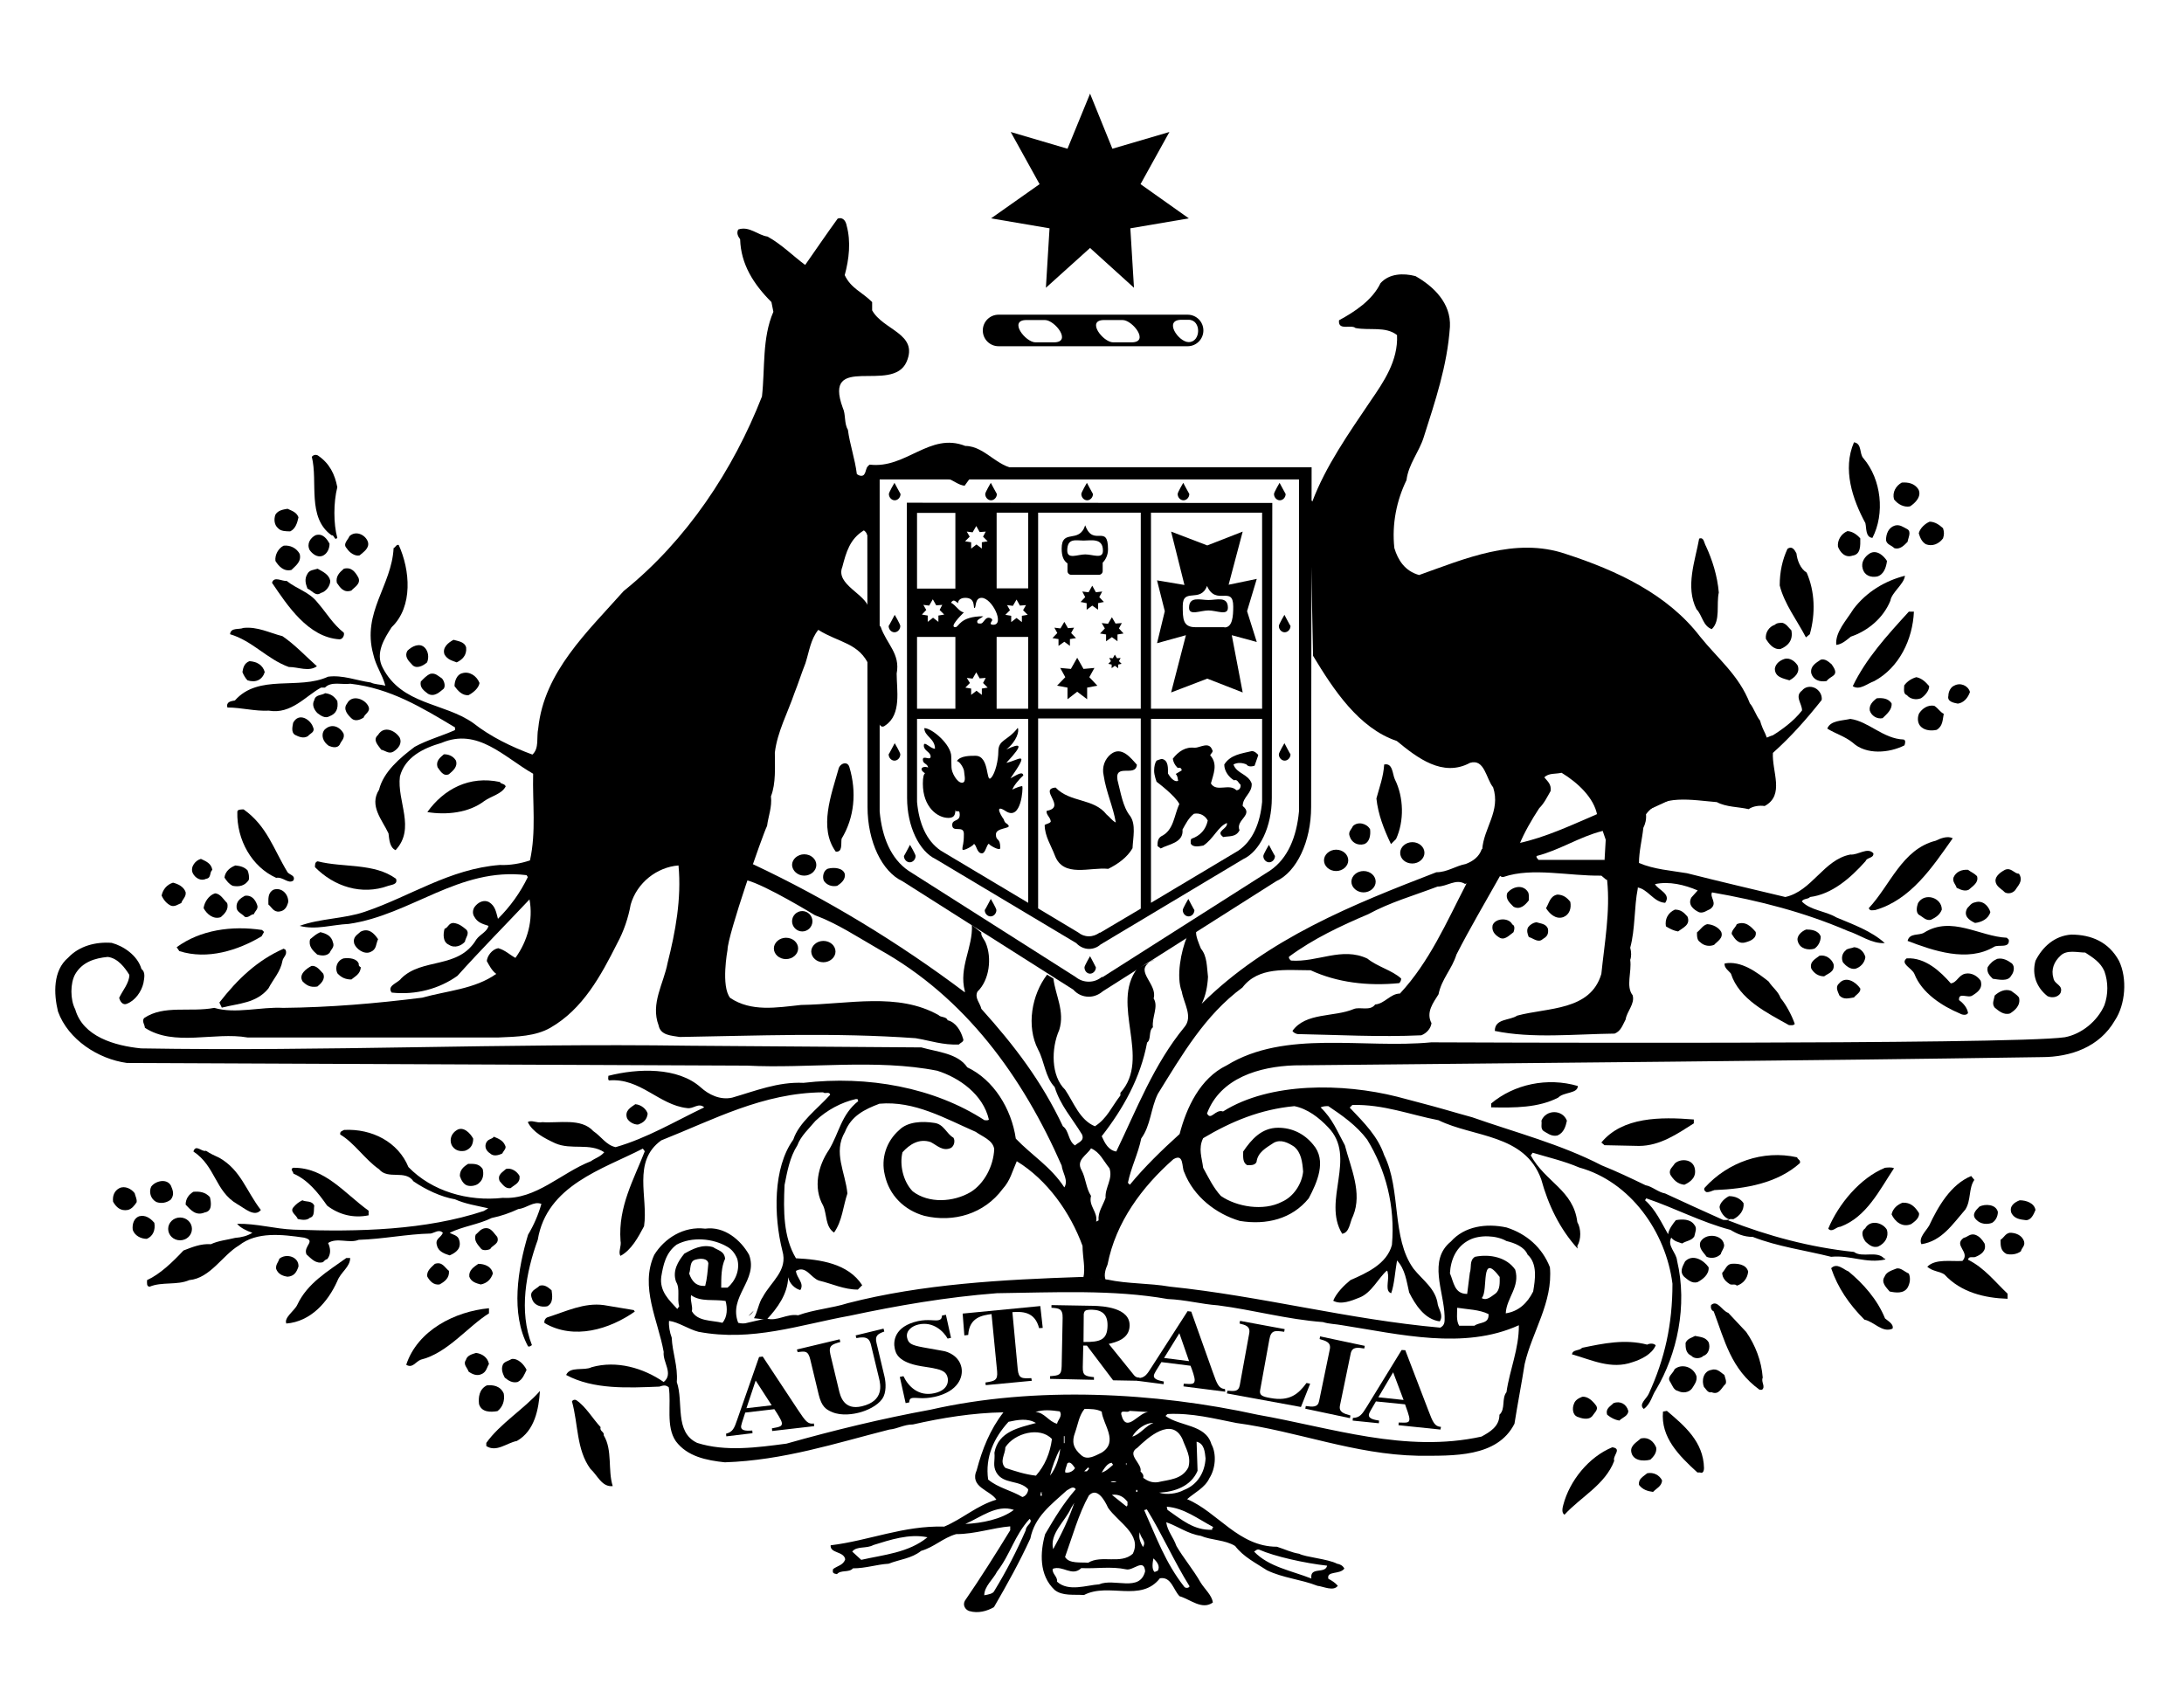 <?xml version="1.0" encoding="utf-8"?>
<!-- Generator: Adobe Illustrator 19.0.0, SVG Export Plug-In . SVG Version: 6.00 Build 0)  -->
<!DOCTYPE svg PUBLIC "-//W3C//DTD SVG 1.1//EN" "http://www.w3.org/Graphics/SVG/1.1/DTD/svg11.dtd">
<svg version="1.1" id="Layer_1" xmlns="http://www.w3.org/2000/svg" xmlns:xlink="http://www.w3.org/1999/xlink" x="0px" y="0px"
	 width="90px" height="70px" viewBox="0 0 90 70" enable-background="new 0 0 90 70" xml:space="preserve">
<g>
	<path d="M31.06,54.02c-0.06,0.1-0.13,0.17-0.22,0.22"/>
	<path d="M33.06,38.39c0.23,0,0.42-0.19,0.42-0.42c0-0.23-0.19-0.42-0.42-0.42c-0.23,0-0.42,0.19-0.42,0.42
		C32.64,38.2,32.83,38.39,33.06,38.39L33.06,38.39z"/>
	<path d="M52.43,20.73L52.43,20.73l-15.06-0.01v0.01h0l0.01,12.16c0,1.17,0.5,2.2,1.18,2.52l5.79,3.46
		c0.13,0.14,0.32,0.24,0.53,0.24c0.18,0,0.35-0.07,0.47-0.18l5.88-3.52c0.69-0.32,1.18-1.34,1.18-2.52L52.43,20.73L52.43,20.73
		L52.43,20.73z M42.37,24.25h-1.3v-3.12h1.3V24.25L42.37,24.25z M41.43,25.34l0.19-0.19l-0.12-0.21l0.24,0.03l0.15-0.26l0.14,0.25
		l0.25-0.02l-0.12,0.21l0.19,0.19l-0.24,0.04v0.26l-0.22-0.17l-0.22,0.17v-0.26L41.43,25.34L41.43,25.34z M37.79,29.21v-2.96h1.58
		v2.96H37.79L37.79,29.21z M38.05,24.93l0.24,0.03l0.15-0.26l0.14,0.25l0.25-0.02l-0.11,0.21l0.19,0.19l-0.24,0.04v0.26l-0.22-0.17
		l-0.22,0.17v-0.26l-0.24-0.04l0.18-0.19L38.05,24.93L38.05,24.93z M39.84,27.94l0.24,0.03l0.15-0.26l0.14,0.25l0.25-0.02
		l-0.11,0.21l0.19,0.19l-0.24,0.04v0.26l-0.22-0.17l-0.22,0.17v-0.26l-0.24-0.04l0.19-0.19L39.84,27.94L39.84,27.94z M40.89,25.56
		c-0.01-0.08-0.11-0.1-0.16-0.1c-0.14,0-0.2,0.23-0.31,0.24c-0.09,0-0.15,0.01-0.15-0.09c0-0.08,0.18-0.14,0.25-0.21
		c-0.98,0-1,0.45-1.15,0.45c-0.26,0,0.21-0.47,0.35-0.61c-0.2-0.03-0.31-0.28-0.53-0.4c0.1-0.15,0.16-0.08,0.29,0.02
		c0-0.1,0.08-0.22,0.3-0.22c0.44,0,0.31,0.42,0.38,0.42c0.07,0,0-0.42,0.29-0.42c0.43,0,0.97,1.11,0.48,1.11
		C40.72,25.75,40.89,25.59,40.89,25.56L40.89,25.56z M39.77,22.31l0.19-0.19l-0.12-0.21l0.24,0.03l0.15-0.26l0.14,0.25l0.25-0.02
		l-0.11,0.21l0.19,0.19l-0.24,0.04v0.26l-0.22-0.17l-0.22,0.17v-0.26L39.77,22.31L39.77,22.31z M39.37,21.14v3.12h-1.58v-3.12H39.37
		L39.37,21.14z M42.37,37.21l-3.6-2.15c-0.6-0.41-0.9-1.13-0.98-2.01v-3.42h4.58V37.21L42.37,37.21z M41.07,29.21v-2.96h1.3v2.96
		H41.07L41.07,29.21z M47.01,37.45l-1.67,0.99h-0.03c-0.12,0.09-0.27,0.15-0.44,0.15c-0.17,0-0.32-0.06-0.44-0.16l-1.65-0.99v-7.83
		h4.23V37.45L47.01,37.45z M47.01,29.21h-4.23v-8.08h4.23V29.21L47.01,29.21z M52.01,33.05c-0.08,0.87-0.38,1.6-0.98,2.01l-3.6,2.15
		v-7.58h4.58V33.05L52.01,33.05z M52.01,29.21h-4.58v-8.08h4.58V29.21L52.01,29.21z"/>
	<path d="M42.13,32.41c-0.02-0.05-0.57,0.18-0.42,0.17c0.02-0.16,0.32-0.5,0.46-0.62c-0.03-0.19-0.27-0.02-0.53,0.12
		c0.86-1.23,0.31-0.73-0.17-0.64c0.77-0.82,0.56-0.81,0-0.55c0.44-0.35,0.54-0.77,0.47-0.89c-0.42,0.55-0.8,0.47-0.8,0.98
		c0,0.34-0.12,0.89-0.3,1.08c-0.22,0.24-0.05-0.91-0.64-0.91c-0.19,0-0.63-0.01-0.77,0.22c0.12,0,0.3,0.31,0.3,0.43
		c0,0.12,0.11,0.46-0.09,0.46c-0.2,0-0.43-0.42-0.43-0.63c0-0.2-0.01-0.15-0.01-0.45c0-0.49-0.79-1.17-1.11-1.17
		c0,0.34,0.44,0.42,0.44,0.85c-0.19,0-0.46-0.35-0.46-0.13c0,0.22,0.28,0.26,0.28,0.45c0,0.19-0.32-0.07-0.32,0.13
		c0,0.18,0.18,0.15,0.22,0.32c-0.13-0.04-0.25-0.02-0.27,0.05c-0.02,0.06,0.04,0.13,0.14,0.19c-0.05,0.04-0.09,0.14-0.09,0.43
		c0,0.96,0.6,1.41,1.05,1.41c0.31,0,0.27-0.22,0.3-0.33c0.01,0.16,0.17-0.08,0.17,0.2c0,0.3-0.31,0.17-0.31,0.42
		c0,0.34,0.48-0.01,0.48,0.37c0,0.46-0.06,0.45-0.06,0.63c0,0.12,0.5-0.17,0.47-0.22c0.12,0.04,0.12,0.4,0.34,0.39
		c0.15-0.01,0.18-0.37,0.29-0.4c-0.07,0.02,0.46,0.34,0.46,0.18c0-0.45-0.18-0.26-0.18-0.56c0-0.28,0.62-0.23,0.52-0.37
		c-0.08-0.12-0.14-0.05-0.2-0.26c0.01,0.04-0.49-0.71,0.1-0.32C42.09,33.83,42.16,32.48,42.13,32.41L42.13,32.41z"/>
	<path d="M58.2,35.59c0.27,0,0.5-0.2,0.5-0.44c0-0.24-0.22-0.44-0.5-0.44c-0.27,0-0.5,0.2-0.5,0.44
		C57.7,35.4,57.92,35.59,58.2,35.59L58.2,35.59z"/>
	<path d="M56.19,36.78c0.27,0,0.5-0.2,0.5-0.44s-0.22-0.44-0.5-0.44c-0.27,0-0.5,0.2-0.5,0.44S55.92,36.78,56.19,36.78L56.19,36.78z
		"/>
	<path d="M32.39,39.53c0.27,0,0.5-0.2,0.5-0.44s-0.22-0.44-0.5-0.44c-0.27,0-0.5,0.2-0.5,0.44S32.11,39.53,32.39,39.53L32.39,39.53z
		"/>
	<path d="M33.93,39.66c0.27,0,0.5-0.2,0.5-0.44c0-0.24-0.22-0.44-0.5-0.44c-0.27,0-0.5,0.2-0.5,0.44
		C33.44,39.47,33.66,39.66,33.93,39.66L33.93,39.66z"/>
	<path d="M76.79,18.89c0.74,0.87,0.89,2.28,0.37,3.28c-0.29-0.03-0.24-0.4-0.29-0.61c-0.53-0.98-0.95-2.22-0.47-3.33
		C76.74,18.28,76.61,18.7,76.79,18.89L76.79,18.89z"/>
	<path d="M13.9,20.08c-0.16,0.63-0.16,1.51,0,2.09c-0.13,0.13-0.11-0.13-0.24-0.11c-1.02-0.74-0.55-2.2-0.81-3.23
		c0.05-0.08,0.18-0.11,0.26-0.05C13.58,19.1,13.8,19.55,13.9,20.08L13.9,20.08z"/>
	<path d="M79.05,20.16c0.16,0.29-0.13,0.58-0.34,0.71c-0.24,0.05-0.5-0.08-0.66-0.29c-0.08-0.29,0.08-0.56,0.32-0.69
		C78.63,19.87,78.89,19.92,79.05,20.16L79.05,20.16z"/>
	<path d="M12.3,21.32c-0.05,0.24-0.13,0.48-0.34,0.58c-0.16,0-0.39,0-0.5-0.13c-0.16-0.13-0.18-0.37-0.11-0.56
		c0.11-0.18,0.32-0.21,0.5-0.24C12.04,21.06,12.22,21.11,12.3,21.32L12.3,21.32z"/>
	<path d="M80.07,21.77c0.05,0.16,0.05,0.26,0,0.42c-0.18,0.24-0.45,0.34-0.71,0.24c-0.18-0.11-0.24-0.29-0.29-0.45
		c0.05-0.21,0.26-0.4,0.45-0.48C79.76,21.51,79.92,21.64,80.07,21.77L80.07,21.77z"/>
	<path d="M78.58,21.8c0.21,0.1,0.05,0.37,0.03,0.53c-0.13,0.13-0.31,0.34-0.55,0.26c-0.13-0.13-0.29-0.13-0.34-0.32
		c0-0.26,0.1-0.53,0.37-0.61C78.29,21.61,78.42,21.72,78.58,21.8L78.58,21.8z"/>
	<path d="M76.66,22.19c0,0.29,0.03,0.66-0.32,0.71c-0.32,0.11-0.52-0.16-0.6-0.37c-0.03-0.26,0.13-0.53,0.39-0.64
		C76.34,21.9,76.53,22.04,76.66,22.19L76.66,22.19z"/>
	<path d="M15.16,22.33c0.08,0.26-0.18,0.42-0.34,0.56c-0.18,0.05-0.42-0.11-0.53-0.29c-0.18-0.18,0.05-0.34,0.11-0.5
		C14.66,21.85,15.06,22.04,15.16,22.33L15.16,22.33z"/>
	<path d="M13.58,22.41c0,0.21-0.1,0.42-0.29,0.5c-0.21,0.08-0.42-0.08-0.53-0.24c-0.13-0.26,0.03-0.5,0.24-0.61
		C13.3,21.96,13.48,22.22,13.58,22.41L13.58,22.41z"/>
	<path d="M70.3,22.51c0.26,0.56,0.47,1.22,0.53,1.91c-0.11,0.5,0.08,1.16-0.29,1.51c-0.37-0.13-0.39-0.58-0.63-0.82
		c-0.47-0.93-0.05-2.01,0.11-2.91C70.22,22.12,70.22,22.38,70.3,22.51L70.3,22.51z"/>
	<path d="M12.35,22.83c0.08,0.32-0.16,0.48-0.34,0.66c-0.32,0.08-0.53-0.16-0.66-0.37c-0.03-0.26,0.13-0.53,0.34-0.63
		C11.96,22.46,12.22,22.59,12.35,22.83L12.35,22.83z"/>
	<path d="M74.45,23.6c0.34,0.77,0.37,1.69,0.13,2.54l-0.16,0.13c-0.37-0.71-0.89-1.38-1.08-2.14c0-0.56,0.11-1.06,0.32-1.51
		c0.18-0.13,0.29,0.03,0.37,0.19C74.06,23.09,74.19,23.44,74.45,23.6L74.45,23.6z"/>
	<path d="M77.76,23.12c-0.03,0.26-0.13,0.56-0.4,0.64c-0.26,0.05-0.52-0.03-0.6-0.32c-0.08-0.26,0.08-0.5,0.29-0.63
		C77.34,22.64,77.63,22.91,77.76,23.12L77.76,23.12z"/>
	<path d="M13.61,23.94c0,0.21-0.18,0.45-0.39,0.5c-0.21,0.16-0.37-0.11-0.55-0.18c-0.08-0.21-0.13-0.4,0-0.61
		c0.08-0.16,0.26-0.16,0.42-0.21C13.32,23.57,13.56,23.68,13.61,23.94L13.61,23.94z"/>
	<path d="M14.77,23.81c0.11,0.26-0.18,0.4-0.29,0.53c-0.32,0.11-0.47-0.13-0.6-0.32c-0.05-0.26,0.1-0.42,0.29-0.58
		C14.48,23.36,14.64,23.57,14.77,23.81L14.77,23.81z"/>
	<path d="M78.5,23.73c-0.03,0.34-0.55,0.69-0.6,1.03c-0.29,0.71-0.92,1.24-1.63,1.48c-0.16,0.13-0.37,0.32-0.6,0.34
		c-0.05-0.53,0.42-1.01,0.71-1.48C76.92,24.39,77.68,23.94,78.5,23.73L78.5,23.73z"/>
	<path d="M13.09,24.84c0.39,0.45,0.6,0.85,1.08,1.24c0.03,0.11-0.05,0.27-0.18,0.27c-1.29-0.08-2.15-1.4-2.78-2.33
		c0.08-0.29,0.42-0.05,0.6-0.08C12.25,24.29,12.74,24.39,13.09,24.84L13.09,24.84z"/>
	<path d="M78.87,25.21c-0.05,1.14-0.6,2.3-1.63,2.86c-0.29,0.1-0.61,0.4-0.89,0.21c0.55-1.14,1.39-2.06,2.31-3.07H78.87L78.87,25.21
		z"/>
	<path d="M73.82,25.98c0.08,0.4-0.13,0.64-0.45,0.77c-0.29,0.03-0.47-0.21-0.6-0.42c-0.03-0.26,0.13-0.5,0.37-0.58
		c0.08-0.08,0.21-0.08,0.31-0.08C73.61,25.71,73.69,25.85,73.82,25.98L73.82,25.98z"/>
	<path d="M11.64,26.22c0.5,0.34,0.95,0.82,1.42,1.24c-0.34,0.24-0.76,0.03-1.16,0.03c-0.89-0.32-1.5-1.08-2.42-1.35
		c0.03-0.29,0.37-0.18,0.55-0.26C10.62,25.82,11.09,26.08,11.64,26.22L11.64,26.22z"/>
	<path d="M39.78,18.38c-1.47-0.58-2.44,0.95-3.94,0.77c-0.18,0.11-0.13,0.29-0.24,0.42c-0.08,0.08-0.21,0.03-0.29-0.03
		c-0.08-0.64-0.29-1.22-0.37-1.83c-0.16-0.26-0.08-0.63-0.21-0.9c-0.84-2.3,2.05-0.56,2.63-1.9c0.5-1.16-0.97-1.3-1.42-2.12v-0.34
		c-0.42-0.42-0.87-0.56-1.13-1.11c0.18-0.66,0.26-1.38,0.08-2.04c-0.03-0.16-0.13-0.37-0.37-0.29c-0.5,0.69-0.87,1.24-1.34,1.91
		c-0.5-0.37-0.97-0.85-1.55-1.17c-0.39-0.05-0.76-0.45-1.21-0.29c-0.08,0.16,0,0.29,0.08,0.4c0.03,1.03,0.55,1.85,1.29,2.59
		l0.08,0.4c-0.47,1.08-0.34,2.33-0.47,3.49c-1.18,3.02-3.1,5.93-5.7,8.02c-1.5,1.69-3.28,3.33-3.52,5.66
		c-0.08,0.37,0.05,0.82-0.24,1.08c-0.87-0.32-1.73-0.74-2.44-1.3c-1.21-0.85-2.94-0.74-3.73-2.28c-0.32-0.61,0.08-1.22,0.37-1.67
		c0.89-0.85,0.76-2.36,0.29-3.39c-0.1-0.03-0.13,0.1-0.21,0.13c-0.08,1.56-1.31,2.65-0.84,4.37c0.11,0.5,0.37,0.82,0.5,1.3
		c-0.19-0.05-0.45-0.05-0.6-0.13c-0.58-0.08-1.16-0.32-1.76-0.24c-1.21,0.56-2.86-0.13-3.84,0.98c-0.16,0.03-0.37,0.05-0.31,0.29
		c0.58,0,1.13,0.16,1.71,0.13c0.92,0.16,1.52-0.61,2.15-0.95h0.16c0.26-0.27,0.71-0.11,1.05-0.16c1.65,0.19,2.94,0.98,4.31,1.8v0.11
		c-0.53,0.24-1.13,0.4-1.66,0.69c-0.6,0.45-1.29,1.03-1.47,1.77c-0.42,0.66,0.13,1.24,0.39,1.8c0.03,0.26,0.05,0.58,0.29,0.69
		c0.84-0.9,0.05-2.01,0.18-3.04c0.21-0.79,0.95-1.16,1.71-1.38c1.5-0.64,2.57,0.58,3.78,1.27c-0.03,1.22,0.13,2.38-0.13,3.57
		c-0.37,0.13-0.84,0.21-1.24,0.19c-2.08,0.16-3.7,1.3-5.57,1.93c-0.84,0.29-1.84,0.27-2.68,0.58c0.66,0.18,1.34-0.05,2.02-0.08
		c2.57-0.37,4.54-2.35,7.33-2.01l0.05,0.08c-0.32,0.66-0.73,1.22-1.23,1.72c-0.08-0.29-0.11-0.53-0.37-0.69
		c-0.21-0.11-0.45,0-0.6,0.21c-0.08,0.13-0.08,0.29,0,0.4c0.13,0.24,0.34,0.29,0.58,0.37c-0.05,0.24-0.34,0.34-0.5,0.56
		c-0.74,1.24-2.23,0.74-3.1,1.61c-0.13,0.19-0.6,0.29-0.39,0.58c1,0.11,1.97-0.16,2.71-0.69c0.97-1.08,2-2.12,2.97-3.15
		c0.16,0.85-0.08,1.72-0.58,2.41c-0.24-0.13-0.42-0.32-0.71-0.4c-0.26,0.05-0.45,0.32-0.47,0.53c0.1,0.18,0.21,0.4,0.39,0.53
		c-0.89,0.63-2.02,0.69-3.05,0.98c-1.92,0.24-3.78,0.4-5.73,0.42c-0.92-0.05-1.97,0.26-2.84,0c-1,0.19-2.08-0.13-2.89,0.42
		c-0.11,0.13,0.03,0.27,0.03,0.4c1.21,0.79,2.86,0.16,4.23,0.4h10.35c0.76-0.03,1.52-0.05,2.13-0.4c1.34-0.77,2.08-2.14,2.76-3.49
		c0.26-0.48,0.45-1.03,0.55-1.59c0.26-0.9,1.08-1.54,1.97-1.61c0.13,1.38-0.13,2.75-0.45,4.02c-0.16,0.85-0.71,1.67-0.37,2.57
		c0.08,0.42,0.53,0.42,0.87,0.48c3.18-0.05,6.36-0.19,9.72,0.05c0.6,0.1,1.13,0.29,1.79,0.26c0.05-0.08,0.24-0.11,0.16-0.26
		c-0.08-0.29-0.29-0.66-0.63-0.74c-0.05-0.16-0.29-0.11-0.37-0.21c-1.68-0.95-3.7-0.45-5.67-0.42c-1.02,0.11-2.05,0.29-2.92-0.29
		c-0.39-0.48-0.11-1.98-0.11-1.98c0-0.6,1.45-4.76,1.63-5.11c0.05-0.4,0.21-0.77,0.16-1.22c0.21-0.53,0.16-1.22,0.16-1.8
		c0.1-0.85,0.53-1.64,0.81-2.46c0.16-0.4,0.29-0.82,0.45-1.22c0.16-0.5,0.21-0.98,0.53-1.38c0.86,0.54,1.69,0.53,2.11,1.5l0.36,2.2
		c0,0.13,0.1,0.4,0.29,0.24c0.68-0.45,0.47-1.46,0.47-2.14c0.16-0.82-0.42-1.22-0.66-1.93c-0.18-0.13-0.49-0.76-0.49-0.76
		c-0.11-0.58-1.38-0.98-1.09-1.7c0.16-0.61,0.31-1.16,0.89-1.51c0.08,0.06,0.12,0.12,0.13,0.19l0.32-0.22l0.03-2.21
		c0.85,0,2.12,0.11,2.99,0.11c0.24,0.08,0.42,0.26,0.68,0.29l0.21-0.29l2.13-0.42C41.18,19.42,40.64,18.38,39.78,18.38L39.78,18.38z
		"/>
	<path d="M42.09,19.32c0.06-0.01,0.13-0.02,0.2-0.04L42.09,19.32L42.09,19.32z"/>
	<path d="M19.21,26.69c0.03,0.32-0.16,0.5-0.39,0.61c-0.21-0.08-0.37-0.11-0.5-0.32c-0.11-0.29,0.16-0.5,0.37-0.61
		C18.89,26.43,19.15,26.45,19.21,26.69L19.21,26.69z"/>
	<path d="M17.5,26.69c0.16,0.16,0.18,0.42,0.1,0.61c-0.18,0.16-0.47,0.29-0.63,0.08c-0.16-0.16-0.31-0.34-0.18-0.56
		C16.97,26.64,17.29,26.48,17.5,26.69L17.5,26.69z"/>
	<path d="M54.07,26.98c0.01,0.01,0.02,0.03,0.02,0.04"/>
	<path d="M74.08,27.43c0.11,0.29-0.13,0.5-0.34,0.61c-0.26-0.08-0.6-0.13-0.6-0.48c0.03-0.21,0.21-0.34,0.39-0.4
		C73.77,27.09,73.98,27.27,74.08,27.43L74.08,27.43z"/>
	<path d="M75.48,27.38c0.08,0.13,0.26,0.34,0.05,0.48c-0.11,0.08-0.18,0.11-0.26,0.21c-0.29,0.05-0.55-0.05-0.63-0.32
		c-0.05-0.29,0.18-0.42,0.39-0.56C75.21,27.14,75.35,27.27,75.48,27.38L75.48,27.38z"/>
	<path d="M10.91,27.7c-0.1,0.32-0.37,0.45-0.71,0.34c-0.08-0.08-0.16-0.21-0.21-0.34c0.03-0.19,0.08-0.37,0.29-0.45
		C10.59,27.27,10.83,27.41,10.91,27.7L10.91,27.7z"/>
	<path d="M19.76,28.15c-0.03,0.21-0.26,0.4-0.45,0.5c-0.26,0.03-0.45-0.19-0.58-0.37c0-0.21,0.1-0.48,0.31-0.53
		C19.34,27.65,19.65,27.86,19.76,28.15L19.76,28.15z"/>
	<path d="M18.21,27.96c0.08,0.08,0.16,0.29,0.08,0.42c-0.16,0.13-0.39,0.37-0.66,0.21c-0.16-0.13-0.34-0.24-0.29-0.5
		c0.11-0.11,0.24-0.26,0.4-0.32C17.95,27.73,18.05,27.86,18.21,27.96L18.21,27.96z"/>
	<path d="M79.5,28.28c0,0.21-0.21,0.42-0.34,0.5c-0.21,0.08-0.45,0.03-0.58-0.13c-0.16-0.05-0.11-0.26-0.11-0.4
		c0.13-0.18,0.32-0.29,0.5-0.34C79.21,27.96,79.36,28.12,79.5,28.28L79.5,28.28z"/>
	<path d="M81.18,28.52c-0.08,0.24-0.26,0.45-0.5,0.48c-0.16-0.03-0.45-0.08-0.39-0.32c0-0.19,0.11-0.37,0.24-0.42
		C80.78,28.12,81.1,28.25,81.18,28.52L81.18,28.52z"/>
	<path d="M13.9,28.89c0.05,0.32-0.05,0.53-0.32,0.63c-0.18,0.11-0.37-0.03-0.5-0.13c-0.13-0.13-0.24-0.34-0.13-0.53
		c0.05-0.24,0.29-0.19,0.45-0.29C13.64,28.6,13.77,28.7,13.9,28.89L13.9,28.89z"/>
	<path d="M15.19,29.13c0.08,0.21-0.16,0.29-0.21,0.45c-0.13,0.08-0.32,0.16-0.47,0.05c-0.18-0.16-0.39-0.4-0.21-0.63
		C14.5,28.6,15.06,28.81,15.19,29.13L15.19,29.13z"/>
	<path d="M77.95,28.99c0.03,0.26-0.21,0.45-0.37,0.61c-0.24,0.05-0.47-0.11-0.53-0.32c-0.03-0.21,0.11-0.37,0.29-0.5
		C77.58,28.76,77.81,28.78,77.95,28.99L77.95,28.99z"/>
	<path d="M80.1,29.42c-0.05,0.24-0.03,0.5-0.29,0.66c-0.21,0.05-0.47,0.03-0.63-0.11c-0.16-0.13-0.18-0.37-0.1-0.56
		c0.13-0.21,0.37-0.37,0.63-0.32C79.89,29.21,79.94,29.34,80.1,29.42L80.1,29.42z"/>
	<path d="M12.9,29.97c0.1,0.21-0.13,0.26-0.21,0.37c-0.18,0.11-0.37,0.03-0.53-0.05c-0.18-0.11-0.1-0.37-0.08-0.5
		C12.32,29.34,12.8,29.66,12.9,29.97L12.9,29.97z"/>
	<path d="M78.45,30.48c0.1,0.03,0.05,0.19,0.03,0.24c-0.63,0.32-1.58,0.4-2.13-0.11c-0.32-0.26-0.71-0.37-1.05-0.58
		c0.13-0.34,0.6-0.32,0.95-0.4C77,29.73,77.6,30.45,78.45,30.48L78.45,30.48z"/>
	<path d="M14.16,30.24c0.05,0.21-0.1,0.29-0.16,0.45c-0.1,0.16-0.31,0.11-0.45,0.05c-0.24-0.16-0.34-0.45-0.18-0.66
		C13.66,29.79,14.01,29.95,14.16,30.24L14.16,30.24z"/>
	<path d="M16.47,30.4c0.11,0.24-0.05,0.45-0.26,0.58c-0.19,0.11-0.34-0.05-0.5-0.08c-0.13-0.19-0.37-0.4-0.13-0.61
		C15.82,29.89,16.29,30.11,16.47,30.4L16.47,30.4z"/>
	<path d="M46.85,31.52c-0.05,0.53-0.92-0.08-0.8,0.63c0.13,0.5,0.22,1.11,0.52,1.48c0.25,0.35,0.12,0.9,0.1,1.33
		c-0.22,0.38-0.6,0.65-1,0.85c-0.75-0.08-1.85,0.38-2.2-0.55c-0.15-0.4-0.42-0.8-0.42-1.26c0.08-0.05,0.18-0.05,0.25-0.13
		c0-0.18-0.2-0.28-0.17-0.45c0.85-0.15-0.35-0.9,0.37-0.96c0.6,0.63,1.57,0.43,2.1,1.11c0.13,0.1,0.22,0.25,0.38,0.33
		c-0.1-0.63-0.4-1.26-0.5-1.94c-0.08-0.35,0.05-0.68,0.3-0.88C46.22,30.74,46.6,31.24,46.85,31.52L46.85,31.52z"/>
	<path d="M18.79,31.35c0.08,0.26-0.13,0.42-0.29,0.56c-0.24,0.11-0.37-0.16-0.47-0.29c-0.08-0.26,0.11-0.4,0.26-0.53
		C18.47,31.08,18.68,31.16,18.79,31.35L18.79,31.35z"/>
	<path d="M35,31.61c0.31,1.03,0.21,2.09-0.32,2.96c-0.03,0.21,0.05,0.56-0.24,0.53c-0.71-0.98-0.18-2.35,0.11-3.39
		C34.6,31.46,34.92,31.35,35,31.61L35,31.61z"/>
	<path d="M57.48,32.12c0.37,0.74,0.39,1.72,0.05,2.46l-0.21,0.21c-0.29-0.61-0.53-1.22-0.6-1.88c0.13-0.48,0.29-0.9,0.32-1.4
		C57.4,31.43,57.38,31.91,57.48,32.12L57.48,32.12z"/>
	<path d="M20.84,32.41c-0.16,0.32-0.6,0.4-0.89,0.61c-0.63,0.48-1.55,0.58-2.34,0.45c0.68-0.95,1.73-1.51,2.99-1.24
		C20.65,32.33,20.78,32.28,20.84,32.41L20.84,32.41z"/>
	<path d="M10.04,33.36c0.97,0.69,1.23,1.64,1.81,2.59c0.08,0.11,0.34,0.13,0.24,0.34c-0.21,0.16-0.42-0.16-0.71-0.11
		c-1-0.45-1.63-1.56-1.6-2.72C9.78,33.36,9.93,33.36,10.04,33.36L10.04,33.36z"/>
	<path d="M56.46,34.18c0.03,0.26-0.03,0.53-0.24,0.61c-0.29,0.08-0.53-0.08-0.6-0.32c-0.08-0.19,0.08-0.29,0.13-0.42
		C55.96,33.84,56.33,33.94,56.46,34.18L56.46,34.18z"/>
	<path d="M67.54,35.58c0-0.5,0.13-0.98,0.18-1.46c0.08-0.16,0.13-0.34,0.11-0.56c0.63-0.85,1.92-0.58,2.92-0.5
		c0.39,0.21,0.89,0.19,1.31,0.29c0.18-0.13,0.45-0.16,0.66-0.13c0.84-0.45,0.29-1.43,0.34-2.2l-0.32-0.79
		c-0.08-0.16-0.16-0.34-0.21-0.53c-0.16-0.19-0.26-0.53-0.42-0.71c-0.45-1.16-1.31-1.83-2.05-2.75c-1.34-1.75-3.44-2.73-5.54-3.41
		c-2.08-0.71-4.18,0.21-6.04,0.87c-0.58-0.16-0.87-0.61-1.02-1.11c-0.11-1,0.1-1.98,0.5-2.8c0.08-0.66,0.52-1.16,0.71-1.77
		c0.47-1.48,0.97-2.94,1.08-4.55c0.05-0.98-0.68-1.67-1.42-2.09c-0.5-0.13-1.08-0.11-1.44,0.29c-0.34,0.71-1.08,1.19-1.71,1.53
		c-0.05,0.45,0.5,0.16,0.68,0.32c0.58,0.11,1.24-0.08,1.71,0.29c0.05,1.06-0.55,1.93-1.1,2.73c-0.89,1.32-1.84,2.67-2.39,4.13
		l-0.1-0.11l0.13,6.47c0.84,1.39,1.88,2.98,3.45,3.51c0.84,0.69,1.89,1.51,3.02,0.9c0.6-0.18,0.66,0.66,0.95,1.01
		c0.32,0.98-0.39,1.67-0.45,2.57l-0.68,1.46c-0.79,1.53-1.5,3.17-2.71,4.47c-0.39,0-0.63,0.42-1.02,0.45
		c-0.21,0.29-0.63,0.08-0.89,0.19c-0.81,0.34-1.97,0.13-2.52,0.9c0.05,0.08,0.13,0.11,0.21,0.13c1.6,0.03,3.39,0.13,5.1,0.05
		c0.21-0.08,0.39-0.27,0.42-0.5c-0.24-0.45,0.08-0.85,0.29-1.19c0.13-0.64,0.55-1.03,0.74-1.64c0.55-1.08,1.18-2.14,1.79-3.23
		l0.81-1.32c0.18-0.45,0.5-1.01,0.81-1.48c0.21-0.21,0.32-0.45,0.47-0.71c0.03-0.27-0.1-0.37-0.26-0.56
		c0.18-0.19,0.47-0.13,0.71-0.19c0.66,0.4,1.34,1.03,1.47,1.75l0.24,0.69l0.11,0.32l-0.05,0.87l0.11,0.82
		c0.13,1.27-0.11,2.57-0.24,3.84c-0.45,1.53-2.21,1.38-3.47,1.72c-0.31,0.21-0.92,0.11-0.92,0.63c1.52,0.32,3.31,0.13,4.94,0.11
		c0.26-0.11,0.32-0.34,0.45-0.58c0.05-0.34,0.39-0.64,0.29-1c-0.29-0.37-0.03-0.95-0.1-1.46c0.05-0.13,0.05-0.32,0-0.5
		c0.21-0.77,0.16-1.69,0.31-2.43L67.54,35.58L67.54,35.58z"/>
	<path d="M80.47,34.55c-0.84,1.19-1.73,2.54-3.2,2.96c-0.11,0-0.21,0.05-0.26-0.08c0.89-0.95,1.37-2.43,2.76-2.78
		C79.97,34.55,80.26,34.44,80.47,34.55L80.47,34.55z"/>
	<path d="M8.75,35.85c-0.13,0.11-0.03,0.34-0.26,0.37c-0.21,0.11-0.45-0.03-0.55-0.24c-0.11-0.26,0.13-0.53,0.34-0.58
		C8.49,35.5,8.7,35.58,8.75,35.85L8.75,35.85z"/>
	<path d="M16.32,36.22c0.08,0.24-0.18,0.24-0.32,0.29c-1.1,0.4-2.23,0.03-3.02-0.77c0-0.11,0-0.21,0.11-0.24
		C14.16,35.77,15.42,35.56,16.32,36.22L16.32,36.22z"/>
	<path d="M10.2,35.87c0.05,0.11,0.08,0.29,0.05,0.4c-0.16,0.24-0.39,0.29-0.66,0.24c-0.16-0.08-0.24-0.19-0.34-0.34
		c0.03-0.26,0.24-0.42,0.45-0.5C9.91,35.69,10.07,35.74,10.2,35.87L10.2,35.87z"/>
	<path d="M34.81,36.01c0.05,0.24-0.16,0.4-0.31,0.5c-0.24,0.05-0.45-0.05-0.55-0.21c-0.08-0.18,0-0.45,0.18-0.5
		C34.37,35.74,34.73,35.77,34.81,36.01L34.81,36.01z"/>
	<path d="M81.47,36.11c0.08,0.26-0.16,0.4-0.34,0.56c-0.16,0.08-0.34,0-0.5-0.08c-0.03-0.13-0.18-0.24-0.13-0.42
		c0.1-0.24,0.34-0.34,0.6-0.32C81.23,35.95,81.34,35.98,81.47,36.11L81.47,36.11z"/>
	<path d="M83.2,36.01c0.16,0.24,0.03,0.42-0.11,0.61c-0.1,0.19-0.32,0.24-0.47,0.16c-0.16-0.16-0.37-0.24-0.39-0.48
		c0-0.21,0.24-0.37,0.39-0.45C82.89,35.74,82.99,36.01,83.2,36.01L83.2,36.01z"/>
	<path d="M7.65,36.77c0.03,0.19-0.13,0.29-0.18,0.45c-0.13,0.05-0.26,0.16-0.42,0.11c-0.18-0.08-0.31-0.24-0.39-0.42
		c0.05-0.24,0.21-0.45,0.47-0.53C7.33,36.43,7.57,36.54,7.65,36.77L7.65,36.77z"/>
	<path d="M62.97,36.77c0.05,0.11,0.03,0.24,0.03,0.34c-0.16,0.21-0.37,0.4-0.63,0.26c-0.16-0.16-0.34-0.32-0.26-0.56
		C62.32,36.54,62.76,36.43,62.97,36.77L62.97,36.77z"/>
	<path d="M11.88,37.17c-0.05,0.19-0.13,0.37-0.37,0.4c-0.24,0.03-0.32-0.19-0.45-0.29c0-0.24-0.03-0.48,0.21-0.61
		C11.59,36.56,11.88,36.83,11.88,37.17L11.88,37.17z"/>
	<path d="M9.36,37.22c0.08,0.26-0.11,0.45-0.26,0.58c-0.31,0.11-0.58-0.13-0.71-0.37c0.03-0.24,0.21-0.53,0.47-0.61
		C9.09,36.83,9.22,37.09,9.36,37.22L9.36,37.22z"/>
	<path d="M64.71,37.17c0.05,0.26-0.03,0.53-0.29,0.63c-0.32,0.11-0.58-0.16-0.71-0.37c0.13-0.21,0.16-0.5,0.47-0.56
		C64.42,36.88,64.57,36.99,64.71,37.17L64.71,37.17z"/>
	<path d="M10.59,37.28c0.08,0.18-0.08,0.26-0.13,0.4c-0.13,0-0.21,0.16-0.37,0.11c-0.11-0.13-0.32-0.19-0.34-0.37
		c-0.03-0.27,0.16-0.4,0.34-0.5C10.35,36.88,10.51,37.06,10.59,37.28L10.59,37.28z"/>
	<path d="M80.02,37.49c-0.08,0.21-0.24,0.32-0.45,0.42c-0.21,0.05-0.34-0.13-0.5-0.21c-0.13-0.11-0.08-0.34-0.03-0.48
		C79.31,36.77,80.02,36.99,80.02,37.49L80.02,37.49z"/>
	<path d="M82.02,37.59c-0.08,0.29-0.37,0.42-0.63,0.45c-0.24-0.11-0.5-0.29-0.32-0.61c0.11-0.11,0.16-0.21,0.32-0.24
		C81.7,37.09,81.94,37.33,82.02,37.59L82.02,37.59z"/>
	<path d="M69.54,37.78c0.13,0.34-0.18,0.45-0.39,0.61c-0.18-0.03-0.34-0.11-0.5-0.21c-0.05-0.29,0.08-0.56,0.37-0.69
		C69.25,37.49,69.38,37.59,69.54,37.78L69.54,37.78z"/>
	<path d="M62.32,38.1c0.13,0.05,0.08,0.24,0.05,0.32c-0.16,0.11-0.37,0.37-0.6,0.21c-0.18-0.11-0.31-0.27-0.26-0.5
		C61.63,37.83,62.18,37.81,62.32,38.1L62.32,38.1z"/>
	<path d="M63.79,38.28c0.03,0.21-0.03,0.32-0.21,0.42c-0.19,0.18-0.39-0.03-0.58-0.08c-0.05-0.11-0.1-0.27-0.03-0.4
		c0.08-0.11,0.21-0.19,0.34-0.21C63.5,38.07,63.71,38.07,63.79,38.28L63.79,38.28z"/>
	<path d="M19.21,38.31c0.16,0.16-0.03,0.34-0.05,0.5c-0.13,0.16-0.42,0.29-0.66,0.13c-0.26-0.11-0.24-0.45-0.18-0.66
		c0.16-0.05,0.16-0.24,0.37-0.24C18.92,38.07,19.05,38.18,19.21,38.31L19.21,38.31z"/>
	<path d="M72.35,38.41c0.05,0.26-0.21,0.37-0.39,0.42c-0.32,0.11-0.47-0.13-0.6-0.34c0-0.16,0.16-0.26,0.21-0.4
		C71.93,37.94,72.17,38.2,72.35,38.41L72.35,38.41z"/>
	<path d="M70.93,38.41c0.1,0.26-0.18,0.4-0.29,0.53c-0.18,0.08-0.42,0.05-0.58-0.11c-0.13-0.08-0.13-0.24-0.13-0.4
		c0.16-0.13,0.24-0.29,0.42-0.34C70.59,38.1,70.83,38.23,70.93,38.41L70.93,38.41z"/>
	<path d="M82.78,38.73c0.05,0.37-0.42,0.19-0.6,0.29c-1.1,0.66-2.52,0.16-3.57-0.24c0.08-0.34,0.47-0.21,0.68-0.34
		c1.13-0.71,2.29,0.16,3.41,0.21L82.78,38.73L82.78,38.73z"/>
	<path d="M10.88,38.41l-0.1,0.18c-0.97,0.58-2.23,0.98-3.39,0.61l-0.11-0.16c0.97-0.71,2.26-0.9,3.52-0.71L10.88,38.41L10.88,38.41z
		"/>
	<path d="M75.03,38.6c0,0.21-0.11,0.4-0.26,0.5c-0.26,0.08-0.6,0-0.68-0.29c-0.08-0.21,0.13-0.42,0.34-0.5
		C74.61,38.31,74.93,38.33,75.03,38.6L75.03,38.6z"/>
	<path d="M15.58,38.71c-0.1,0.21-0.05,0.42-0.32,0.53c-0.26,0.11-0.58-0.13-0.66-0.34c-0.08-0.29,0.13-0.37,0.26-0.5
		C15.19,38.23,15.42,38.47,15.58,38.71L15.58,38.71z"/>
	<path d="M13.72,38.84c0.08,0.19-0.08,0.29-0.13,0.42c-0.13,0.16-0.37,0.13-0.52,0.08c-0.18-0.16-0.37-0.34-0.29-0.63
		c0.16-0.13,0.24-0.21,0.42-0.29C13.43,38.47,13.66,38.57,13.72,38.84L13.72,38.84z"/>
	<path d="M76.87,39.45c-0.03,0.24-0.21,0.42-0.42,0.48c-0.21,0.03-0.39-0.13-0.5-0.26c-0.08-0.16-0.05-0.37,0.11-0.5
		c0.05-0.08,0.24-0.08,0.34-0.13C76.63,39.05,76.82,39.23,76.87,39.45L76.87,39.45z"/>
	<path d="M11.77,39.15c0.08,0.21-0.1,0.29-0.13,0.45c-0.08,0.45-0.37,0.74-0.58,1.14c-0.5,0.61-1.21,0.61-1.92,0.79l-0.1-0.21
		c0.76-0.98,1.58-1.75,2.65-2.22L11.77,39.15L11.77,39.15z"/>
	<path d="M75.56,39.74c0.05,0.32-0.21,0.37-0.39,0.5c-0.24,0-0.42-0.13-0.53-0.32c-0.08-0.29,0.18-0.4,0.34-0.53
		C75.24,39.34,75.48,39.52,75.56,39.74L75.56,39.74z"/>
	<path d="M14.79,39.74c-0.03,0.05,0.03,0.1,0.08,0.13c-0.03,0.29-0.24,0.37-0.39,0.5c-0.24,0-0.42-0.08-0.58-0.26
		c-0.11-0.24,0-0.53,0.26-0.61C14.4,39.47,14.72,39.5,14.79,39.74L14.79,39.74z"/>
	<path d="M80.39,40.53c0.26-0.03,0.31-0.34,0.6-0.4c0.26-0.05,0.5,0.1,0.63,0.29c0.1,0.32-0.13,0.48-0.34,0.61
		c-0.18,0.13-0.58-0.16-0.55,0.19c0.18,0.13,0.34,0.32,0.37,0.53c-0.05,0.11-0.24,0.08-0.32,0.03c-0.76-0.32-1.58-0.85-1.89-1.64
		c-0.1-0.24-0.6-0.42-0.32-0.64C79.34,39.45,79.97,40.05,80.39,40.53L80.39,40.53z"/>
	<path d="M82.91,39.71c0.13,0.13,0.08,0.37-0.03,0.5c-0.13,0.26-0.52,0.16-0.76,0.13c-0.13-0.13-0.26-0.26-0.21-0.48
		c0.11-0.16,0.21-0.26,0.39-0.34C82.54,39.47,82.73,39.58,82.91,39.71L82.91,39.71z"/>
	<path d="M73.38,41.14c0.24,0.29,0.47,0.74,0.58,1.06c-0.05,0.08-0.18,0.05-0.24,0.05c-0.89-0.5-2.05-1.06-2.39-2.12
		c-0.08-0.11-0.29-0.24-0.26-0.42c0.68-0.13,1.34,0.37,1.81,0.74C73.06,40.72,73.27,40.85,73.38,41.14L73.38,41.14z"/>
	<path d="M13.32,40.13c0.1,0.24-0.11,0.42-0.24,0.53c-0.29,0.05-0.45-0.05-0.61-0.21c-0.18-0.29,0.16-0.53,0.37-0.64
		C13.06,39.79,13.19,40,13.32,40.13L13.32,40.13z"/>
	<path d="M76.66,40.74c0.03,0.16-0.18,0.26-0.26,0.37c-0.21,0.03-0.42,0.11-0.6-0.08c-0.05-0.13-0.18-0.34-0.03-0.48
		C76.06,40.19,76.48,40.48,76.66,40.74L76.66,40.74z"/>
	<path d="M83.2,41.11c0.08,0.32-0.16,0.53-0.37,0.66c-0.26,0.08-0.47-0.11-0.63-0.24c-0.13-0.16-0.03-0.32,0-0.5
		c0.18-0.16,0.42-0.29,0.68-0.19C82.99,40.93,83.1,40.98,83.2,41.11L83.2,41.11z"/>
	<path d="M65.02,44.76c0,0.32-0.58,0.24-0.81,0.48c-0.82,0.42-1.79,0.42-2.76,0.4v-0.16C62.39,44.69,63.76,44.39,65.02,44.76
		L65.02,44.76z"/>
	<path d="M26.69,45.9c-0.03,0.24-0.16,0.37-0.4,0.45c-0.18,0-0.37-0.11-0.45-0.26c-0.11-0.32,0.16-0.45,0.34-0.58
		C26.43,45.53,26.64,45.72,26.69,45.9L26.69,45.9z"/>
	<path d="M64.57,46.19c-0.05,0.24-0.13,0.5-0.39,0.61c-0.24,0.05-0.39-0.08-0.58-0.19c-0.13-0.11-0.05-0.29-0.08-0.42
		C63.71,45.72,64.39,45.72,64.57,46.19L64.57,46.19z"/>
	<path d="M69.8,46.3c-0.66,0.42-1.39,0.93-2.26,0.93l-1.42-0.03l-0.13-0.11c0.87-1.06,2.44-1.06,3.81-0.95V46.3L69.8,46.3z"/>
	<path d="M19.5,46.93c0,0.24-0.1,0.42-0.34,0.5c-0.26,0.05-0.45-0.05-0.55-0.24c-0.1-0.24,0-0.48,0.21-0.61
		C19.1,46.4,19.39,46.72,19.5,46.93L19.5,46.93z"/>
	<path d="M20.81,47.2c0.08,0.13-0.05,0.21-0.11,0.34c-0.16,0.08-0.37,0.13-0.5,0c-0.18-0.11-0.24-0.29-0.16-0.45
		c0.08-0.16,0.24-0.13,0.31-0.24C20.55,46.93,20.73,47.01,20.81,47.2L20.81,47.2z"/>
	<path d="M10.75,49.87c-0.26,0.32-0.68-0.08-0.97-0.24c-0.92-0.53-0.89-1.56-1.81-2.17c0.1-0.32,0.34,0.03,0.52-0.03
		c0.16,0.11,0.37,0.21,0.55,0.29C9.93,48.23,10.14,49.08,10.75,49.87L10.75,49.87z"/>
	<path d="M87.32,39.6c-0.42-0.77-1.13-1.08-1.97-1.08c-0.68,0.05-1.18,0.5-1.47,1.08c-0.16,0.58,0.05,1.11,0.5,1.46
		c0.18,0.08,0.42,0.05,0.53-0.13c0.13-0.34-0.24-0.34-0.29-0.61c-0.11-0.37,0.03-0.69,0.29-0.93c0.26-0.26,0.71-0.13,1.02-0.13
		c0.32,0.21,0.63,0.4,0.79,0.77c0.16,0.45,0.16,0.95,0,1.4c-0.29,0.66-0.94,1.19-1.63,1.32c-2.18,0.32-26.11,0.21-26.11,0.21
		c-2.81,0.27-6.02-0.53-8.43,0.95c-1.1,0.53-1.66,1.75-1.94,2.83c-0.71,0.64-1.47,1.38-2.05,2.09l-0.08-0.08
		c0.13-0.64,0.42-1.19,0.55-1.83c0.39-0.53,0.39-1.24,0.68-1.83c1-1.61,1.94-3.25,3.49-4.39c0.66-0.87,1.81-0.71,2.81-0.71
		c1.08,0.5,2.34,0.66,3.65,0.53c0.05-0.05,0.08-0.11,0.08-0.19c-0.37-0.34-0.97-0.48-1.39-0.82c-1.05-0.5-2.05,0.16-3.15,0.08
		c-0.05-0.05-0.1-0.08-0.08-0.16c1-0.74,2.13-1.27,3.26-1.75c0.92-0.5,1.89-0.77,2.86-1.14c0.39,0,0.76-0.34,1.13-0.11l1.39-0.37
		c0.05,0.03,0.11,0.11,0.21,0.08c1.18-0.4,2.68-0.03,4.02-0.05l0.19,0.16l1.26,0.32c0.47,0.05,0.68,0.61,1.18,0.64
		c0.26-0.37-0.29-0.53-0.42-0.77c0.58-0.13,1.23,0.03,1.76,0.26l-0.26,0.29c-0.16,0.29,0.08,0.5,0.32,0.61
		c0.18,0.05,0.32-0.08,0.45-0.13c0.34-0.24-0.03-0.48,0.08-0.69c1.95,0.34,3.81,0.82,5.6,1.59c0.5,0.16,0.97,0.53,1.52,0.5
		c-0.55-0.5-1.31-0.77-2-1.06c-0.45-0.27-1.08-0.29-1.42-0.66c0.08-0.13,0.26-0.08,0.34-0.18c0.89-0.11,1.66-0.77,2.29-1.48
		c0.05-0.16,0.34-0.11,0.32-0.32c-0.24-0.27-0.63,0.08-0.95,0.05c-1.1,0.21-1.58,1.51-2.68,1.75c-1.34-0.32-2.71-0.64-4.05-0.98
		c-0.66-0.11-1.37-0.16-1.97-0.42l-1.47-0.13h-2.68c-0.03-0.05-0.1-0.08-0.08-0.16c0.95-0.24,1.76-0.79,2.71-1.03l7.04-3.23
		c0.74-0.66,1.39-1.4,2-2.17c0.03-0.21-0.11-0.42-0.29-0.5c-0.18-0.08-0.39-0.05-0.52,0.11c-0.32,0.24,0,0.53,0,0.82
		c-0.32,0.42-0.82,0.79-1.21,1.03c-0.11-0.03-7.25,3.25-7.25,3.25c-1.05,0.45-2.1,0.95-3.21,1.19L61.06,35
		c-0.11,0.32-0.37,0.5-0.66,0.61c-0.42,0.08-0.76,0.34-1.21,0.34c-3.42,1.32-6.96,2.73-9.67,5.42c0.16-0.32,0.24-0.71,0.26-1.11
		c-0.05-0.4-0.03-0.85-0.29-1.16c-0.06-0.15-0.25-0.57-0.19-0.73l-0.39,0.25c-0.24,0.58-0.45,1.64-0.21,2.25
		c0.08,0.48,0.47,1.03,0.11,1.46c-1.26,1.53-1.97,3.39-2.81,5.13c-0.32-0.05-0.47-0.34-0.6-0.63c0.89-1.14,1.6-2.41,1.87-3.86
		c0.18-0.13,0.05-0.48,0.24-0.63c-0.05-0.42,0.24-0.85,0.03-1.19c0.17-0.58-0.77-1.11-0.17-1.48l-0.5,0.24
		c-1.13,1.48,0.59,3.7-0.7,5.13v0.11c-0.37,0.48-0.55,0.95-1.05,1.27c-0.63-0.26-0.87-0.98-1.23-1.51
		c-0.58-0.56-0.58-1.69-0.24-2.46c0.24-0.77-0.16-1.43-0.24-2.12l-0.26-0.16c-0.63,0.82-0.87,2.12-0.37,3.09
		c0.26,0.48,0.29,1.14,0.68,1.54c0.24,0.77,0.71,1.27,1.13,1.96c0.11,0.27-0.16,0.32-0.29,0.45c-0.29-0.19-0.24-0.61-0.5-0.79
		c-0.87-1.85-2-3.33-3.36-4.84c-0.05-0.24-0.29-0.45-0.16-0.71c0.5-0.48,0.6-1.4,0.34-2.01c-0.05-0.13-0.21-0.29-0.18-0.42
		l-0.39-0.32c0.05,0.93-0.55,1.75-0.29,2.73v0.05c-2.71-2.04-5.7-3.86-8.75-5.29l-0.24,0.67c0.77,0.19,2.81,1.44,2.81,1.44
		c0.92,0.34,1.76,0.9,2.63,1.4c3.57,1.98,5.94,5.27,7.54,8.92c0.03,0.29,0.29,0.61,0.11,0.9c-0.55-0.85-1.34-1.32-2-2.01
		c-0.18-1.24-0.92-2.43-2-2.94c-0.39-0.58-1.23-0.63-1.89-0.82L28.4,43.1c-7.78-0.11-14.87,0.24-22.59,0.11
		c-1.08-0.11-2.39-0.48-2.71-1.61c-0.21-0.4-0.21-1.08,0-1.45c0.29-0.5,0.81-0.66,1.34-0.71c0.42,0.05,0.71,0.45,0.89,0.74
		c0,0.34-0.29,0.66-0.42,0.95c0.03,0.11,0.13,0.32,0.32,0.24c0.34-0.13,0.6-0.5,0.68-0.85c0.03-0.19,0.1-0.45-0.08-0.58
		c-0.16-0.56-0.74-0.95-1.23-1.08c-0.66-0.05-1.34,0.13-1.79,0.61c-0.63,0.53-0.6,1.48-0.42,2.22c0.42,1.16,1.66,1.96,2.84,2.12
		l25.56,0.11c2.5,0.13,5.31-0.29,7.83,0.21c0.92,0.29,1.89,0.98,2.13,2.01c-0.03,0.05-0.11,0.03-0.18,0.03
		c-2.08-1.35-4.81-1.85-7.46-1.54c-1.05-0.05-2,0.34-2.94,0.61c-0.5,0.11-0.97-0.13-1.29-0.42c-0.95-0.85-2.6-0.79-3.81-0.48
		c0,0.08-0.03,0.16,0.03,0.19c1.29-0.11,2.05,1.01,3.21,1.14c0.26,0.05,0.47-0.24,0.71-0.03c-1.21,0.58-2.36,1.27-3.65,1.64
		c-0.39-0.08-0.6-0.45-0.92-0.66c-0.5-0.55-1.42-0.32-2.1-0.37c-0.24,0.05-0.45-0.11-0.6,0c0.21,0.42,0.68,0.66,1.13,0.87
		c0.66,0.29,1.42-0.03,2.02,0.37c-0.16,0.19-0.37,0.24-0.55,0.37c-1.23,0.48-2.26,1.59-3.63,1.51c-1.44,0.16-2.92-0.27-3.89-1.27
		c-0.42-1.03-1.5-1.59-2.65-1.53c-0.08,0.05-0.18,0.05-0.16,0.19c0.58,0.34,1.02,1.03,1.6,1.43c0.37,0.45,1.08,0,1.42,0.5
		c0.5,0.34,1.13,0.64,1.71,0.74c0.42,0.19,0.89,0.26,1.37,0.37l-0.18,0.11c-2.39,0.79-5.15,0.87-7.83,0.77
		c-0.79-0.03-1.55-0.26-2.34-0.24c0.13,0.16,0.39,0.29,0.63,0.37c-0.21,0.13-0.45,0.19-0.71,0.21c-0.31,0.08-0.68,0.11-1,0.26
		c-0.42-0.03-0.79,0.13-1.13,0.26c-0.45,0.48-0.97,0.98-1.5,1.22c0,0.11-0.03,0.27,0.11,0.27c0.5-0.21,1.13-0.05,1.63-0.27
		c0.87-0.08,1.37-1.03,2.05-1.43c0.73-0.58,1.79-0.45,2.68-0.32c0.53,0.13-0.05,0.34,0.1,0.69c0.21,0.19,0.39,0.4,0.68,0.32
		c0.05-0.05,0.1-0.11,0.18-0.13c0.16-0.21,0.13-0.45,0.03-0.66c0.37-0.24,0.87,0.03,1.26-0.13c1-0.03,2-0.24,2.97-0.26
		c0.16-0.03,0.34-0.19,0.5-0.03c-0.08,0.21-0.34,0.24-0.24,0.53c0.05,0.24,0.32,0.34,0.52,0.4c0.26-0.11,0.5-0.29,0.39-0.64
		c-0.05-0.19-0.26-0.21-0.39-0.29c0.55-0.27,1.18-0.34,1.73-0.61c0.39-0.08,0.76-0.21,1.1-0.37c0.34-0.03,0.63-0.34,0.95-0.21
		c-0.13,0.45-0.31,0.87-0.55,1.27c-0.42,1.4-0.73,3.25,0,4.6c0.08,0.03,0.11-0.03,0.16-0.05c-0.55-1.4-0.24-3.02,0.24-4.34
		c0.37-2.25,2.68-2.91,4.33-3.76l0.08,0.11c-0.45,1.16-1.1,2.28-1,3.68c0.05,0.24-0.11,0.48,0,0.63c0.45-0.24,0.73-0.77,0.97-1.22
		c0.18-1.19-0.5-2.67,0.71-3.54c2.15-0.85,4.18-1.96,6.67-1.98c0.08,0.08,0.26-0.05,0.29,0.1c-0.52,0.58-1.29,1.14-1.52,1.85
		c-0.84,1.16-0.81,3.15-0.45,4.58c0.24,0.82-0.47,1.27-0.81,1.91c-0.16,0.22-0.21,0.61-0.36,0.87l0.52,0.06
		c0.45-0.48,0.87-1.06,0.89-1.75c0.05,0.27,0.29,0.48,0.5,0.53c0.18-0.29-0.16-0.5-0.18-0.79c0.42-0.24,0.61,0.29,0.95,0.4
		c0.55,0.13,1.02,0.37,1.6,0.37l0.18-0.18c-0.58-0.9-1.73-1.06-2.73-1.11c-0.52-0.87-0.52-1.96-0.47-3.02
		c0.11-0.55,0.21-1.14,0.53-1.64c0.13-0.37,0.5-0.71,0.74-1c0.47-0.45,1.08-0.77,1.66-0.9h0.08c0,0.05,0.03,0.08,0.03,0.08
		c-0.71,0.56-0.79,1.32-1.21,2.01c-0.45,0.66-0.66,1.56-0.24,2.3c0.16,0.34,0.08,0.87,0.45,1.11c0.34-0.48,0.37-1.08,0.55-1.61
		c-0.08-0.87-0.6-1.69-0.1-2.54c0.26-0.66,0.81-0.93,1.42-1.16c1.44-0.13,2.71,0.61,3.97,1.16c0.26,0.19,0.71,0.34,0.76,0.71
		c-0.03,0.71-0.42,1.43-0.97,1.77c-0.71,0.42-1.73,0.48-2.39-0.03c-0.39-0.4-0.55-1.09-0.42-1.61c0.29-0.32,0.68-0.58,1.16-0.42
		c0.26,0.13,0.5,0.4,0.84,0.24c0.13-0.08,0.18-0.29,0.1-0.42c-0.29-0.16-0.39-0.56-0.79-0.61c-0.5-0.08-1.1-0.05-1.44,0.29
		c-0.55,0.48-0.76,1.19-0.6,1.85c0.18,0.85,0.81,1.46,1.63,1.69c1.21,0.29,2.47-0.08,3.23-1.11c0.31-0.34,0.39-0.71,0.58-1.14
		c1.26,0.77,2.21,2.12,2.71,3.49c0,0.45,0.13,0.93,0.03,1.32l0.92,0.08c-0.08-0.21,0-0.45,0.08-0.63c0.34-1.75,1.42-3.2,2.71-4.34
		c0.45-0.27,0.34,0.34,0.45,0.53c0.39,1.01,1.31,1.72,2.29,2.01c1.1,0.18,2.15-0.08,2.84-0.93c0.34-0.64,0.76-1.56,0.18-2.22
		c-0.37-0.45-0.87-0.69-1.44-0.69c-0.68,0-1.1,0.48-1.44,0.98c0,0.21-0.03,0.45,0.16,0.56c0.1,0,0.32,0.03,0.39-0.13
		c0.05-0.4,0.39-0.58,0.71-0.79c0.29-0.16,0.6,0,0.84,0.16c0.29,0.24,0.34,0.63,0.37,1.03c-0.05,0.5-0.39,1.03-0.87,1.24
		c-0.76,0.4-1.87,0.21-2.52-0.24c-0.31-0.34-0.5-0.74-0.73-1.16c-0.05-0.42-0.21-0.79,0-1.22c1.16-0.69,2.36-1.19,3.76-1.32
		c0.55,0.11,1.02,0.48,1.39,0.87c1.21,1.24-0.26,3.02,0.58,4.39c0.31-0.05,0.31-0.48,0.45-0.74c0.39-0.95-0.1-1.98-0.34-2.91
		c-0.32-0.58-0.5-1.08-1-1.56c0.13-0.05,0.18-0.05,0.32-0.05c0.55,0.37,1.16,0.79,1.6,1.38c0.76,1.24,1.16,2.72,1.02,4.34
		c-0.21,0.79-1.05,1.16-1.71,1.45c-0.26,0.21-0.58,0.53-0.71,0.85c0.32,0.18,0.76,0,1.08-0.13c0.5-0.19,0.79-0.82,1.13-1.11
		c0.05,0.03,0.03,0.11,0.05,0.16c0.03,0.29-0.13,0.69,0.13,0.77c0.13-0.37,0.16-0.9,0.24-1.35c0.34,0.37,0.39,0.85,0.5,1.32
		c0.24,0.48,0.63,1.11,1.26,1.19c0.16-0.24-0.03-0.48-0.08-0.69c-0.08-0.66-0.63-1.01-1-1.48c-0.92-1.27-0.5-3.25-1.21-4.68
		c-0.26-0.77-0.81-1.32-1.42-1.96l0.11-0.11c1.29-0.03,2.36,0.4,3.55,0.63c1.44,0.71,3.55,0.56,4.23,2.43
		c0.29,1.06,0.76,2.04,1.5,2.86L65,51.35c0.16-0.26,0.16-0.71,0-0.98c-0.16-1.32-1.31-1.64-1.92-2.75l0.08-0.11
		c0.63,0.19,1.29,0.34,1.92,0.61c2.1,0.58,3.57,2.65,3.84,4.79c0,1.69-0.32,3.1-0.97,4.52c-0.08,0.21-0.45,0.45-0.21,0.64
		c0.29-0.21,0.34-0.56,0.5-0.79c0.87-1.46,1.31-3.47,0.87-5.32c-0.03-0.34-0.42-0.61-0.24-0.95c0.13,0.16,0.29,0.18,0.45,0.24
		c0.16-0.11,0.39-0.11,0.5-0.29c0.03-0.16,0.13-0.34,0-0.48c-0.16-0.24-0.5-0.24-0.76-0.19c-0.13,0.16-0.29,0.37-0.32,0.58
		c-0.26-0.45-0.52-1.03-0.95-1.4l0.05-0.08c1.18,0.4,2.26,0.98,3.47,1.3c0.26,0.16,0.55,0.29,0.92,0.29
		c1.02,0.4,2.15,0.55,3.23,0.82c0.79-0.08,1.45,0.29,2.23,0.11v-0.05l-0.03,0.03c-0.29-0.37-0.92-0.03-1.26-0.29
		c-1.81-0.19-3.55-0.66-5.18-1.3c0.03-0.08,0.13-0.05,0.21-0.05c0.26-0.13,0.45-0.37,0.42-0.66c-0.13-0.19-0.34-0.29-0.6-0.29
		c-0.16,0.08-0.37,0.26-0.39,0.45c0.03,0.21,0.21,0.45,0.39,0.5c-0.05,0.05-0.16,0.03-0.24,0.03c-0.82-0.37-1.6-0.72-2.39-1.09
		c-0.29-0.05-0.53-0.29-0.81-0.34c-0.6-0.29-1.21-0.58-1.81-0.82c-1.68-0.87-3.54-1.35-5.33-1.98c-0.39-0.11-0.76-0.21-1.13-0.32
		c-0.66-0.19-1.31-0.35-1.97-0.53c-2.23-0.56-5.23-0.61-7.17,0.61c-0.32-0.11-0.5,0.4-0.66,0.08c0.55-1.46,2.15-1.93,3.6-1.98
		c10.53-0.11,20.41-0.18,30.79-0.34c1.21,0,2.39-0.42,3.02-1.51C87.59,41.4,87.67,40.32,87.32,39.6L87.32,39.6z M45.56,49.37
		c-0.11,0.32-0.32,0.58-0.29,0.93l-0.1,0.05c0.08-0.4-0.32-0.64-0.21-1.06c-0.21-0.32-0.21-0.72-0.39-1.06
		c-0.24-0.42,0.21-0.61,0.39-0.9c0.37,0.16,0.5,0.5,0.76,0.82C45.87,48.6,45.53,48.94,45.56,49.37L45.56,49.37z"/>
	<path d="M74.06,47.7c0,0.08,0.16,0.11,0.11,0.24c-0.92,0.82-2.21,1.06-3.52,1.11c-0.11,0.03-0.21,0.1-0.34,0.08
		c-0.08-0.05-0.11-0.13-0.05-0.19C71.2,47.91,72.64,47.38,74.06,47.7L74.06,47.7z"/>
	<path d="M69.83,48.12c0.1,0.37-0.13,0.58-0.42,0.71c-0.29-0.03-0.45-0.21-0.58-0.42c-0.08-0.21,0.11-0.32,0.18-0.45
		C69.22,47.75,69.72,47.75,69.83,48.12L69.83,48.12z"/>
	<path d="M19.89,48.18c0.05,0.19,0.03,0.42-0.13,0.56c-0.11,0.13-0.34,0.16-0.47,0.13c-0.18-0.03-0.29-0.24-0.34-0.4
		c0-0.24,0.13-0.37,0.34-0.5C19.5,47.97,19.73,47.94,19.89,48.18L19.89,48.18z"/>
	<path d="M15.19,49.9v0.19c-0.63,0.13-1.23-0.03-1.71-0.4c-0.37-0.53-0.79-1.06-1.39-1.32c0-0.08-0.16-0.19,0-0.24
		C13.4,48.12,14.19,49.18,15.19,49.9L15.19,49.9z"/>
	<path d="M78.05,48.15c-0.6,0.9-1.13,2.01-2.21,2.41c-0.18,0-0.34,0.26-0.5,0.08c0.42-1.01,1.31-2.09,2.34-2.51
		C77.79,48.12,77.95,48.1,78.05,48.15L78.05,48.15z"/>
	<path d="M21.41,48.47c0.03,0.29-0.18,0.34-0.37,0.5c-0.21,0.03-0.31-0.13-0.45-0.29c-0.11-0.27,0.13-0.37,0.26-0.5
		C21.07,48.12,21.31,48.28,21.41,48.47L21.41,48.47z"/>
	<path d="M81.36,48.63c-0.24,0.34-0.13,0.85-0.37,1.22c-0.53,0.61-0.97,1.3-1.81,1.43c-0.13-0.26,0.18-0.53,0.32-0.77
		c0.37-0.79,0.89-1.69,1.73-2.04L81.36,48.63L81.36,48.63z"/>
	<path d="M7.04,48.86c0.08,0.19,0.16,0.37,0,0.58c-0.16,0.13-0.39,0.18-0.6,0.1c-0.24-0.13-0.31-0.42-0.21-0.63
		C6.39,48.68,6.86,48.55,7.04,48.86L7.04,48.86z"/>
	<path d="M5.55,49.18c0.03,0.13,0.1,0.24,0.08,0.37c-0.08,0.13-0.21,0.29-0.37,0.32c-0.29,0.05-0.47-0.11-0.6-0.34
		c-0.03-0.24,0.05-0.45,0.26-0.56C5.15,48.86,5.42,49,5.55,49.18L5.55,49.18z"/>
	<path d="M8.65,49.34c0.05,0.21,0.11,0.58-0.21,0.63c-0.37,0.16-0.58-0.1-0.79-0.32c0-0.24,0.13-0.42,0.32-0.53
		C8.23,49.1,8.46,49.13,8.65,49.34L8.65,49.34z"/>
	<path d="M12.95,49.69c-0.03,0.19,0.03,0.45-0.18,0.5c-0.13,0.13-0.37,0.08-0.5,0.05c-0.05-0.16-0.34-0.29-0.18-0.48
		c0.11-0.13,0.21-0.21,0.37-0.29C12.61,49.55,12.85,49.47,12.95,49.69L12.95,49.69z"/>
	<path d="M83.88,49.87c-0.08,0.19-0.18,0.42-0.39,0.42c-0.24-0.03-0.47-0.05-0.6-0.29c-0.11-0.29,0.13-0.45,0.34-0.53
		C83.49,49.47,83.83,49.58,83.88,49.87L83.88,49.87z"/>
	<path d="M79.08,50c0.03,0.21-0.21,0.37-0.32,0.45c-0.37,0.16-0.68-0.11-0.81-0.4c0.05-0.24,0.24-0.4,0.45-0.48
		C78.73,49.55,78.92,49.74,79.08,50L79.08,50z"/>
	<path d="M82.33,49.95c0,0.19-0.1,0.37-0.24,0.45c-0.21,0.08-0.47,0.05-0.63-0.11c-0.24-0.21-0.05-0.4,0.11-0.56
		C81.81,49.61,82.25,49.63,82.33,49.95L82.33,49.95z"/>
	<path d="M6.36,50.4c0.05,0.29-0.05,0.55-0.31,0.66c-0.24,0-0.5-0.13-0.58-0.37c-0.03-0.24,0.05-0.48,0.26-0.56
		C5.99,50.06,6.2,50.21,6.36,50.4L6.36,50.4z"/>
	<path d="M77.76,50.69c0.08,0.29-0.08,0.56-0.37,0.69c-0.21,0.05-0.34-0.05-0.5-0.19c-0.11-0.13-0.24-0.42-0.03-0.56
		C77.08,50.24,77.6,50.4,77.76,50.69L77.76,50.69z"/>
	<path d="M20.49,50.98c0.11,0.29-0.21,0.34-0.29,0.5c-0.11,0.05-0.32,0.08-0.39-0.03c-0.13-0.16-0.29-0.32-0.21-0.56
		c0.13-0.11,0.18-0.21,0.34-0.26C20.23,50.56,20.34,50.82,20.49,50.98L20.49,50.98z"/>
	<path d="M83.41,51.17c0.05,0.18-0.1,0.26-0.13,0.4c-0.16,0.13-0.42,0.16-0.6,0.11c-0.24-0.13-0.24-0.34-0.24-0.58
		c0.16-0.11,0.18-0.24,0.37-0.29C83.04,50.8,83.33,50.9,83.41,51.17L83.41,51.17z"/>
	<path d="M81.78,51.25c0.1,0.32-0.18,0.48-0.39,0.56c-0.11,0.03-0.26-0.05-0.29,0.11c0.68,0.34,1.1,0.9,1.63,1.4v0.21
		c-0.94-0.03-1.92-0.26-2.6-1c-0.18-0.13-0.5-0.13-0.71-0.32c0.34-0.34,0.97-0.21,1.45-0.24c0.34-0.37-0.39-0.64,0.05-0.95
		c0.16-0.03,0.26-0.19,0.47-0.13C81.57,50.95,81.68,51.09,81.78,51.25L81.78,51.25z"/>
	<path d="M71.04,51.27c0.05,0.13-0.1,0.29-0.13,0.42c-0.16,0.16-0.39,0.19-0.58,0.11c-0.13-0.19-0.34-0.34-0.26-0.61
		C70.28,50.8,70.96,50.88,71.04,51.27L71.04,51.27z"/>
	<path d="M12.3,52.2c-0.08,0.24-0.18,0.4-0.45,0.42c-0.21-0.03-0.39-0.11-0.47-0.32c-0.03-0.18,0.1-0.29,0.13-0.42
		C11.8,51.64,12.32,51.8,12.3,52.2L12.3,52.2z"/>
	<path d="M14.43,51.85c0,0.37-0.39,0.58-0.53,0.95c-0.39,0.87-1.1,1.67-2.1,1.75c-0.11-0.24,0.34-0.53,0.45-0.77
		c0.42-0.9,1.26-1.38,2.02-1.93H14.43L14.43,51.85z"/>
	<path d="M70.41,52.23c0.03,0.29-0.24,0.5-0.45,0.61c-0.24,0.08-0.42-0.11-0.55-0.21c-0.21-0.21-0.08-0.42,0.03-0.64
		C69.75,51.67,70.2,51.93,70.41,52.23L70.41,52.23z"/>
	<path d="M72.04,52.41c-0.03,0.29-0.21,0.5-0.47,0.58c-0.05-0.08-0.18-0.03-0.26-0.05c-0.18-0.1-0.34-0.26-0.34-0.48
		c0.13-0.13,0.18-0.34,0.37-0.37C71.56,52.07,71.96,52.09,72.04,52.41L72.04,52.41z"/>
	<path d="M18.5,52.38c0.03,0.29-0.18,0.45-0.39,0.56c-0.24,0.03-0.39-0.13-0.5-0.32c-0.05-0.24,0.18-0.4,0.31-0.53
		C18.23,51.99,18.31,52.23,18.5,52.38L18.5,52.38z"/>
	<path d="M20.31,52.49c-0.08,0.24-0.24,0.4-0.5,0.45c-0.18-0.05-0.39-0.1-0.47-0.32c-0.03-0.26,0.18-0.4,0.37-0.53
		C19.97,52.09,20.26,52.2,20.31,52.49L20.31,52.49z"/>
	<path d="M77.68,54.34c0.13,0.11,0.37,0.24,0.31,0.42c-0.42,0.19-0.76-0.29-1.16-0.37c-0.63-0.63-1.1-1.32-1.37-2.12
		c0.24-0.24,0.5,0.05,0.71,0.13C76.79,52.91,77.37,53.57,77.68,54.34L77.68,54.34z"/>
	<path d="M78.66,52.49c0.08,0.19,0.05,0.4-0.05,0.58c-0.16,0.26-0.5,0.21-0.74,0.16c-0.13-0.16-0.37-0.37-0.21-0.61
		c0.08-0.21,0.31-0.26,0.5-0.34C78.34,52.25,78.47,52.41,78.66,52.49L78.66,52.49z"/>
	<path d="M22.73,53.18c0.03,0.21,0.08,0.53-0.18,0.66c-0.24,0.05-0.55-0.03-0.63-0.32c-0.13-0.32,0.16-0.37,0.32-0.53
		C22.44,52.94,22.57,53.04,22.73,53.18L22.73,53.18z"/>
	<path d="M71.96,54.9c0.37,0.53,0.63,1.19,0.68,1.88c-0.08,0.18,0.13,0.37-0.03,0.5h-0.1c-1.18-0.85-1.44-2.04-1.89-3.23
		c-0.11-0.05-0.13-0.16-0.11-0.26c0.26-0.24,0.45,0.24,0.71,0.32L71.96,54.9L71.96,54.9z"/>
	<path d="M26.14,54c-0.03,0.03,0,0.05,0.03,0.05c-1.05,0.74-2.52,1.19-3.73,0.48c-0.03-0.08,0.03-0.21,0.13-0.24
		c0.76-0.24,1.5-0.61,2.31-0.5L26.14,54L26.14,54z"/>
	<path d="M20.15,54.13c-0.89,0.56-1.71,1.64-2.81,1.91c-0.21,0.08-0.34,0.37-0.6,0.21c0.47-1.43,2.02-2.2,3.41-2.33V54.13
		L20.15,54.13z"/>
	<path d="M70.41,55.32c0.08,0.21,0,0.5-0.21,0.56c-0.13,0.13-0.39,0.13-0.5,0c-0.24-0.11-0.24-0.34-0.24-0.53
		c0.08-0.19,0.26-0.21,0.39-0.29C70.09,55.11,70.28,55.11,70.41,55.32L70.41,55.32z"/>
	<path d="M68.23,55.45c-0.16,0.37-0.6,0.58-0.95,0.69c-0.89,0.32-1.71-0.1-2.5-0.32c0.03-0.21,0.29-0.13,0.42-0.27
		c0.87-0.18,1.76-0.37,2.68-0.13C67.96,55.37,68.15,55.35,68.23,55.45L68.23,55.45z"/>
	<path d="M20.15,56.22c-0.08,0.11-0.1,0.34-0.32,0.42c-0.18,0.08-0.37,0-0.52-0.11c-0.05-0.16-0.24-0.29-0.11-0.48
		c0.05-0.19,0.26-0.24,0.42-0.29C19.89,55.8,20.1,55.96,20.15,56.22L20.15,56.22z"/>
	<path d="M21.7,56.46c-0.08,0.16-0.16,0.4-0.37,0.5c-0.21,0.05-0.37-0.05-0.53-0.18c-0.08-0.16-0.16-0.34-0.08-0.53
		c0.05-0.13,0.24-0.16,0.37-0.24C21.36,55.98,21.6,56.25,21.7,56.46L21.7,56.46z"/>
	<path d="M69.91,56.72c0.03,0.21-0.08,0.34-0.18,0.5c-0.13,0.18-0.39,0.21-0.58,0.11c-0.18-0.03-0.24-0.24-0.32-0.37
		c-0.16-0.21,0.11-0.34,0.18-0.53C69.3,56.19,69.78,56.33,69.91,56.72L69.91,56.72z"/>
	<path d="M71.06,56.67c0.03,0.13,0.1,0.26,0.05,0.37c-0.16,0.13-0.26,0.48-0.58,0.34c-0.16,0.05-0.24-0.16-0.31-0.21
		c-0.11-0.26-0.03-0.66,0.31-0.71C70.77,56.38,70.93,56.59,71.06,56.67L71.06,56.67z"/>
	<path d="M20.76,57.44c0.05,0.29-0.05,0.56-0.26,0.72c-0.29,0.05-0.66,0.05-0.76-0.29c-0.03-0.27,0-0.61,0.32-0.77
		C20.31,57.07,20.63,57.12,20.76,57.44L20.76,57.44z"/>
	<path d="M22.25,57.33c-0.05,0.74-0.21,1.64-0.95,2.06c-0.42,0.08-0.84,0.48-1.26,0.21v-0.13C20.6,58.68,21.6,58.07,22.25,57.33
		L22.25,57.33z"/>
	<path d="M65.78,57.94c0.1,0.16-0.08,0.29-0.16,0.42c-0.16,0.19-0.45,0.1-0.63,0.03c-0.18-0.08-0.21-0.34-0.13-0.53
		c0.05-0.16,0.21-0.24,0.34-0.29C65.44,57.54,65.65,57.76,65.78,57.94L65.78,57.94z"/>
	<path d="M24.88,59.16c0.37,0.61,0.16,1.43,0.37,2.09c-0.45,0.05-0.63-0.45-0.92-0.71c-0.58-0.79-0.5-1.85-0.76-2.78
		c0.05-0.08,0.13-0.08,0.18-0.05c0.39,0.26,0.68,0.77,1,1.11C24.7,59,24.91,59,24.88,59.16L24.88,59.16z"/>
	<path d="M67.1,58.15c0,0.21-0.24,0.27-0.37,0.4c-0.18-0.03-0.34-0.11-0.5-0.24c-0.08-0.26,0.13-0.34,0.26-0.48
		C66.76,57.73,67.02,57.86,67.1,58.15L67.1,58.15z"/>
	<path d="M70.22,60.51c0,0.08-0.03,0.24-0.16,0.18h-0.11c-0.76-0.69-1.52-1.45-1.42-2.51l0.16-0.03
		C69.41,58.76,70.2,59.42,70.22,60.51L70.22,60.51z"/>
	<path d="M68.25,59.66c0.03,0.21-0.1,0.37-0.24,0.5c-0.29,0.08-0.74,0.05-0.79-0.34c-0.03-0.26,0.26-0.4,0.39-0.53
		C67.94,59.21,68.15,59.42,68.25,59.66L68.25,59.66z"/>
	<path d="M66.52,60.21c-0.37,0.98-1.37,1.48-2.05,2.22c-0.13-0.08-0.08-0.29-0.05-0.4c0.26-1,1.05-1.98,2.02-2.38
		C66.86,59.71,66.44,60,66.52,60.21L66.52,60.21z"/>
	<path d="M68.49,61.01c0,0.24-0.24,0.34-0.37,0.48c-0.21-0.03-0.42-0.08-0.58-0.29c-0.03-0.26,0.18-0.34,0.34-0.48
		C68.15,60.67,68.38,60.8,68.49,61.01L68.49,61.01z"/>
	<path d="M48.94,12.97c0.36,0,0.65,0.29,0.65,0.65c0,0.36-0.29,0.65-0.65,0.65h-7.79c-0.36,0-0.65-0.29-0.65-0.65
		c0-0.36,0.29-0.65,0.65-0.65H48.94L48.94,12.97z M43.43,14.11c0.76,0,0.04-0.92-0.37-0.92h-0.76c-0.76,0-0.04,0.92,0.37,0.92H43.43
		L43.43,14.11z M46.63,14.11c0.76,0,0.04-0.92-0.37-0.92H45.5c-0.76,0-0.04,0.92,0.37,0.92H46.63L46.63,14.11z M48.98,13.18h-0.29
		c-0.76,0-0.12,0.92,0.29,0.92C49.49,14.11,49.52,13.18,48.98,13.18L48.98,13.18z"/>
	<path d="M48.26,21.91l1.49,0.57l1.46-0.57l-0.58,2.19l1.16-0.24l-0.4,1.33l0.4,1.27l-1.03-0.28l0.45,2.36l-1.46-0.57l-1.49,0.57
		l0.61-2.36l-1.19,0.33L48,25.19l-0.32-1.27l1.13,0.19L48.26,21.91L48.26,21.91z M50.46,25.86c0.33,0,0.36-0.46,0.36-0.86
		c0-0.9-0.71,0-1.08-0.85c-0.27,0.72-1,0.05-1,0.82c0,0.53,0,0.88,0.52,0.88H50.46L50.46,25.86z M49,25.05
		c0,0.34,0.46,0.11,0.8,0.11c0.34,0,0.8,0.23,0.8-0.11c0-0.49-0.46-0.32-0.8-0.32C49.46,24.73,49,24.56,49,25.05L49,25.05z"/>
	<polygon points="44.78,25.13 44.78,24.86 44.53,24.81 44.72,24.61 44.6,24.38 44.86,24.41 45.01,24.14 45.16,24.41 45.42,24.38 
		45.3,24.61 45.49,24.81 45.25,24.86 45.25,25.13 45.01,24.96 44.78,25.13 	"/>
	<polygon points="43.62,26.62 43.62,26.34 43.37,26.3 43.57,26.09 43.45,25.87 43.7,25.9 43.86,25.63 44.01,25.89 44.26,25.87 
		44.14,26.09 44.34,26.3 44.09,26.34 44.09,26.62 43.86,26.45 43.62,26.62 	"/>
	<polygon points="45.58,26.43 45.58,26.15 45.33,26.11 45.53,25.9 45.4,25.68 45.66,25.71 45.82,25.44 45.97,25.7 46.23,25.68 
		46.11,25.9 46.3,26.11 46.05,26.15 46.05,26.43 45.82,26.26 45.58,26.43 	"/>
	<polygon points="45.81,27.54 45.81,27.39 45.67,27.36 45.78,27.25 45.71,27.12 45.86,27.13 45.94,26.98 46.03,27.13 46.18,27.12 
		46.11,27.25 46.22,27.36 46.08,27.39 46.08,27.54 45.94,27.44 45.81,27.54 	"/>
	<polygon points="43.99,28.82 43.99,28.34 43.56,28.26 43.9,27.91 43.69,27.53 44.13,27.57 44.39,27.11 44.65,27.57 45.1,27.53 
		44.89,27.91 45.22,28.26 44.8,28.34 44.8,28.82 44.39,28.51 43.99,28.82 	"/>
	<polygon points="44.92,3.86 45.84,6.13 48.19,5.44 47,7.59 48.99,9 46.58,9.41 46.73,11.86 44.92,10.22 43.1,11.86 43.25,9.41 
		40.84,9 42.84,7.59 41.65,5.44 43.99,6.13 44.92,3.86 	"/>
	<path d="M36.44,54.88c-0.28,0.1-0.39,0.18-0.32,0.47l0.33,1.39c0.06,0.26,0.08,0.66-0.09,0.91c-0.21,0.3-0.64,0.49-0.95,0.57
		c-0.23,0.06-0.72,0.15-1.12-0.02c-0.26-0.11-0.43-0.23-0.55-0.71l-0.35-1.46c-0.09-0.37-0.22-0.34-0.52-0.3l-0.03-0.11l1.76-0.42
		l0.03,0.11c-0.34,0.1-0.5,0.14-0.41,0.52l0.35,1.46c0.06,0.25,0.2,0.85,0.95,0.67c0.92-0.22,0.77-0.89,0.7-1.17l-0.32-1.33
		c-0.06-0.27-0.16-0.4-0.61-0.31l-0.03-0.11l1.15-0.28L36.44,54.88L36.44,54.88z"/>
	<path d="M39.05,55.17c-0.16-0.29-0.59-0.72-1.2-0.58c-0.27,0.06-0.53,0.26-0.47,0.54c0.05,0.24,0.17,0.31,0.65,0.4l0.84,0.15
		c0.19,0.03,0.65,0.2,0.75,0.68c0.08,0.39-0.13,0.99-1.1,1.21c-0.5,0.11-0.77,0.02-0.93,0.05c-0.11,0.02-0.12,0.11-0.12,0.18
		l-0.15,0.03l-0.24-1.08l0.15-0.03c0.2,0.42,0.62,0.85,1.28,0.7c0.63-0.14,0.56-0.58,0.54-0.64c-0.06-0.29-0.33-0.34-0.7-0.41
		l-0.38-0.06c-0.97-0.16-1.06-0.54-1.1-0.74c-0.06-0.27-0.03-0.9,0.96-1.12c0.42-0.09,0.7,0,0.85-0.04c0.12-0.03,0.13-0.1,0.14-0.19
		l0.16-0.03l0.21,0.95L39.05,55.17L39.05,55.17z"/>
	<path d="M42.52,56.91l-1.9,0.18l-0.01-0.11c0.39-0.06,0.51-0.09,0.48-0.46l-0.23-2.36c-0.37,0.05-0.92,0.13-0.96,0.86l-0.16,0.02
		l-0.07-0.9l3.2-0.31l0.1,0.9l-0.15,0.01c-0.18-0.71-0.73-0.68-1.1-0.66l0.22,2.36c0.04,0.38,0.17,0.38,0.56,0.36L42.52,56.91
		L42.52,56.91z"/>
	<path d="M46.97,56.91l-1.1-0.02l-1.08-1.43l-0.15,0l-0.02,0.88c-0.01,0.36,0.11,0.38,0.46,0.42l0,0.11l-1.81-0.04l0-0.11
		c0.37-0.03,0.47-0.04,0.48-0.41l0.04-1.99c0.01-0.39-0.16-0.4-0.46-0.42l0-0.11l1.73,0.03c0.38,0.01,1.51,0.07,1.49,0.82
		c-0.01,0.55-0.57,0.68-0.86,0.75l1.05,1.3c0.07,0.08,0.15,0.09,0.22,0.09L46.97,56.91L46.97,56.91z M44.65,55.31
		c0.7,0.01,0.98-0.09,0.99-0.67c0.01-0.45-0.21-0.65-0.64-0.66c-0.29,0-0.31,0.04-0.34,0.18L44.65,55.31L44.65,55.31z"/>
	<path d="M50.49,57.36l-1.72-0.22l0.01-0.11c0.33,0.02,0.43,0.03,0.45-0.12c0.02-0.12-0.11-0.47-0.17-0.62l-1.2-0.15
		c-0.19,0.3-0.3,0.47-0.31,0.55c-0.02,0.17,0.23,0.21,0.41,0.25l-0.01,0.11l-1.08-0.14l0.01-0.11c0.29,0,0.38-0.14,0.58-0.46
		l1.48-2.3l0.15,0.02l0.89,2.5c0.18,0.51,0.25,0.67,0.5,0.69L50.49,57.36L50.49,57.36z M49,56.1l-0.4-1.15l-0.63,1.02L49,56.1
		L49,56.1z"/>
	<path d="M53.61,57.99l-3.05-0.56l0.02-0.11c0.3,0.02,0.46,0.04,0.51-0.23l0.39-2.14c0.05-0.29-0.16-0.34-0.4-0.4l0.02-0.11
		l1.84,0.34l-0.02,0.11c-0.37-0.05-0.54-0.08-0.61,0.31l-0.38,2.09c-0.04,0.21,0.07,0.27,0.42,0.33c0.8,0.15,1.16-0.17,1.49-0.62
		l0.15,0.03L53.61,57.99L53.61,57.99z"/>
	<path d="M55.63,58.45l-1.84-0.39l0.02-0.11c0.29,0.04,0.5,0.06,0.55-0.21l0.44-2.13c0.06-0.29-0.18-0.35-0.42-0.42l0.02-0.11
		l1.84,0.39l-0.02,0.11c-0.25-0.04-0.5-0.09-0.56,0.21l-0.44,2.13c-0.06,0.28,0.15,0.34,0.43,0.42L55.63,58.45L55.63,58.45z"/>
	<path d="M59.36,58.92l-1.73-0.18l0.01-0.11c0.33,0.01,0.43,0.02,0.44-0.13c0.01-0.12-0.13-0.47-0.18-0.62l-1.2-0.12
		c-0.18,0.31-0.29,0.48-0.29,0.55c-0.02,0.17,0.24,0.21,0.42,0.24l-0.01,0.11l-1.08-0.11l0.01-0.11c0.29-0.01,0.38-0.15,0.58-0.47
		l1.43-2.33l0.15,0.01l0.95,2.48c0.19,0.5,0.26,0.66,0.52,0.68L59.36,58.92L59.36,58.92z M57.84,57.7l-0.43-1.14l-0.61,1.03
		L57.84,57.7L57.84,57.7z"/>
	<path d="M45.66,22.64c0-1.08-0.61-0.07-0.94-0.99c-0.25,0.78-0.97,0.12-0.97,0.96c0,0.32,0.08,0.5,0.24,0.61v0.32
		c0,0.08,0.07,0.15,0.15,0.15h1.15c0.08,0,0.15-0.07,0.15-0.15v-0.35C45.56,23.07,45.66,22.88,45.66,22.64L45.66,22.64z
		 M44.72,22.85c-0.31,0-0.74,0.22-0.74-0.16c0-0.53,0.36-0.41,0.67-0.41c0.31,0,0.8-0.12,0.8,0.41
		C45.46,23.06,45.04,22.85,44.72,22.85L44.72,22.85z"/>
	<path d="M55.06,35.9c0.27,0,0.5-0.2,0.5-0.44c0-0.24-0.22-0.44-0.5-0.44c-0.27,0-0.5,0.2-0.5,0.44
		C54.56,35.7,54.78,35.9,55.06,35.9L55.06,35.9z"/>
	<path d="M52.73,19.9c0,0-0.23,0.39-0.23,0.46c0,0.14,0.11,0.26,0.24,0.26c0.13,0,0.24-0.12,0.24-0.26
		C52.97,20.35,52.73,19.9,52.73,19.9L52.73,19.9z"/>
	<path d="M36.86,19.9c0,0-0.23,0.39-0.23,0.46c0,0.14,0.11,0.26,0.24,0.26c0.13,0,0.24-0.12,0.24-0.26
		C37.1,20.35,36.86,19.9,36.86,19.9L36.86,19.9z"/>
	<path d="M40.83,19.9c0,0-0.23,0.39-0.23,0.46c0,0.14,0.11,0.26,0.24,0.26c0.13,0,0.24-0.12,0.24-0.26
		C41.07,20.35,40.83,19.9,40.83,19.9L40.83,19.9z"/>
	<path d="M44.79,19.9c0,0-0.23,0.39-0.23,0.46c0,0.14,0.11,0.26,0.24,0.26c0.13,0,0.24-0.12,0.24-0.26
		C45.03,20.35,44.79,19.9,44.79,19.9L44.79,19.9z"/>
	<path d="M48.76,19.9c0,0-0.23,0.39-0.23,0.46c0,0.14,0.11,0.26,0.24,0.26c0.13,0,0.24-0.12,0.24-0.26
		C49,20.35,48.76,19.9,48.76,19.9L48.76,19.9z"/>
	<path d="M36.87,25.34c0,0,0.23,0.39,0.23,0.46c0,0.14-0.11,0.26-0.24,0.26c-0.13,0-0.24-0.12-0.24-0.26
		C36.63,25.8,36.87,25.34,36.87,25.34L36.87,25.34z"/>
	<path d="M36.87,30.63c0,0,0.23,0.39,0.23,0.46c0,0.14-0.11,0.26-0.24,0.26c-0.13,0-0.24-0.12-0.24-0.26
		C36.63,31.09,36.87,30.63,36.87,30.63L36.87,30.63z"/>
	<path d="M37.5,34.82c0,0,0.23,0.39,0.23,0.46c0,0.14-0.11,0.26-0.24,0.26c-0.13,0-0.24-0.12-0.24-0.26
		C37.26,35.28,37.5,34.82,37.5,34.82L37.5,34.82z"/>
	<path d="M40.83,37.05c0,0,0.23,0.39,0.23,0.46c0,0.14-0.11,0.26-0.24,0.26c-0.13,0-0.24-0.12-0.24-0.26
		C40.59,37.51,40.83,37.05,40.83,37.05L40.83,37.05z"/>
	<path d="M52.93,25.34c0,0-0.23,0.39-0.23,0.46c0,0.14,0.11,0.26,0.24,0.26c0.13,0,0.24-0.12,0.24-0.26
		C53.17,25.8,52.93,25.34,52.93,25.34L52.93,25.34z"/>
	<path d="M52.93,30.63c0,0-0.23,0.39-0.23,0.46c0,0.14,0.11,0.26,0.24,0.26c0.13,0,0.24-0.12,0.24-0.26
		C53.17,31.09,52.93,30.63,52.93,30.63L52.93,30.63z"/>
	<path d="M52.29,34.82c0,0-0.23,0.39-0.23,0.46c0,0.14,0.11,0.26,0.24,0.26c0.13,0,0.24-0.12,0.24-0.26
		C52.53,35.28,52.29,34.82,52.29,34.82L52.29,34.82z"/>
	<path d="M48.97,37.05c0,0-0.23,0.39-0.23,0.46c0,0.14,0.11,0.26,0.24,0.26c0.13,0,0.24-0.12,0.24-0.26
		C49.21,37.51,48.97,37.05,48.97,37.05L48.97,37.05z"/>
	<path d="M44.92,39.41c0,0-0.23,0.39-0.23,0.46c0,0.14,0.1,0.26,0.23,0.26c0.13,0,0.24-0.12,0.24-0.26
		C45.16,39.86,44.92,39.41,44.92,39.41L44.92,39.41z"/>
	<path d="M51.37,31.51c0.05,0.08,0.17,0.1,0.33,0.05l0.15-0.43c0.01-0.03-0.17-0.2-0.28-0.17c-0.42,0.1-0.87,0.15-1.12,0.55
		c0,0.28,0.2,0.53,0.4,0.65c0.15-0.05,0.17,0.1,0.27,0.18c0.02,0.13-0.05,0.23-0.17,0.23c-0.3-0.3-0.82,0.1-1.05-0.28
		c0.1-0.38,0.3-0.8-0.03-1.16c0.03-0.08,0.15-0.15,0.08-0.23c-0.13-0.35-0.5-0.08-0.72-0.08c-0.37-0.05-0.67,0.15-0.9,0.45
		c0.02,0.13,0.07,0.25,0.2,0.38c0.1-0.02,0.15,0,0.17,0.1l-0.25,0.15c0.08,0.08,0.08,0.18,0.1,0.28c-0.17,0.08-0.35-0.18-0.42-0.3
		c0-0.2,0.03-0.55-0.25-0.6c-0.05,0-0.22,0.07-0.22,0.07c-0.06,0.08-0.1,0.23-0.1,0.42c0,0.18,0.1,0.45,0.1,0.45
		s0.77,0.57,0.94,0.92c-0.22,0.45-0.22,1.08-0.75,1.33c-0.15,0.1-0.15,0.25-0.15,0.4l0.13,0.1c0.33-0.18,0.95-0.23,0.9-0.78
		c0.13-0.23,0.25-0.48,0.47-0.65c0.25-0.05,0.47,0.08,0.57,0.28c-0.08,0.38-0.32,0.63-0.67,0.75c-0.05,0.05-0.03,0.13-0.03,0.2
		c0.1,0.18,0.38,0.1,0.52,0.08c0.42-0.28,0.6-0.78,0.97-0.93c0.05,0.25-0.5,0.33-0.15,0.58c0.22-0.05,0.52,0.02,0.67-0.28
		c-0.18-0.43,0.6-0.63,0.13-1c0-0.38,0.4-0.53,0.37-0.93c-0.15-0.4-0.62-0.4-0.75-0.78C51,31.41,51.22,31.44,51.37,31.51
		L51.37,31.51z"/>
	<path d="M33.14,36.09c0.27,0,0.5-0.2,0.5-0.44c0-0.24-0.22-0.44-0.5-0.44c-0.27,0-0.5,0.2-0.5,0.44
		C32.65,35.89,32.87,36.09,33.14,36.09L33.14,36.09z"/>
	<path d="M7.42,51.12c0.27,0,0.49-0.21,0.49-0.47c0-0.26-0.22-0.47-0.49-0.47c-0.27,0-0.49,0.21-0.49,0.47
		C6.93,50.91,7.15,51.12,7.42,51.12L7.42,51.12z"/>
	<path d="M23.79,54.77h-0.03l-0.03-0.04h0v0.02c0,0.01,0,0.01,0.01,0.01v0h-0.05v0c0.01,0,0.01,0,0.01-0.01V54.7
		c0-0.01,0-0.01-0.01-0.01v0h0.05c0.01,0,0.04,0,0.04,0.02c0,0.02-0.02,0.02-0.02,0.02L23.79,54.77
		C23.79,54.77,23.79,54.77,23.79,54.77L23.79,54.77L23.79,54.77z M23.72,54.72c0.02,0,0.03,0,0.03-0.02c0-0.01-0.01-0.02-0.02-0.02
		c-0.01,0-0.01,0-0.01,0.01V54.72L23.72,54.72z"/>
	<path d="M23.86,54.71c0-0.01-0.01-0.02-0.03-0.02c-0.01,0-0.02,0-0.02,0.01c0,0.01,0,0.01,0.02,0.02l0.02,0.01
		c0.01,0,0.02,0.01,0.02,0.02c0,0.01-0.01,0.03-0.04,0.03c-0.01,0-0.02,0-0.03,0c0,0,0,0,0,0h-0.01v-0.03h0.01
		c0,0.01,0.01,0.03,0.03,0.03c0.02,0,0.02-0.01,0.02-0.02c0-0.01-0.01-0.01-0.02-0.01l-0.01,0c-0.03-0.01-0.03-0.02-0.03-0.03
		c0-0.01,0-0.03,0.03-0.03c0.01,0,0.02,0,0.02,0c0,0,0,0,0.01,0h0L23.86,54.71L23.86,54.71L23.86,54.71z"/>
	<path d="M24.02,54.68c0,0-0.01,0-0.01,0.01l-0.03,0.08h0l-0.03-0.06h0l-0.03,0.06h0l-0.03-0.08c0-0.01-0.01-0.01-0.01-0.01v0h0.05
		v0c-0.01,0-0.01,0-0.01,0.01c0,0,0,0,0,0l0.02,0.05h0l0.02-0.04l-0.01-0.01c0,0,0,0-0.01-0.01v0h0.05v0c-0.01,0-0.01,0-0.01,0.01
		c0,0,0,0,0,0.01l0.02,0.04h0L24,54.69c0,0,0,0,0-0.01c0-0.01-0.01-0.01-0.01-0.01v0L24.02,54.68L24.02,54.68L24.02,54.68z"/>
	<path d="M24.03,54.77c0.02,0,0.03-0.01,0.04-0.03c0,0,0,0-0.01,0c0,0,0,0-0.01,0c-0.01,0-0.03-0.01-0.03-0.03
		c0-0.01,0.01-0.03,0.03-0.03c0.01,0,0.04,0.01,0.04,0.04C24.1,54.74,24.07,54.77,24.03,54.77L24.03,54.77L24.03,54.77z
		 M24.06,54.73C24.07,54.73,24.07,54.73,24.06,54.73c0.01,0,0.01-0.01,0.01-0.01c0-0.03,0-0.04-0.01-0.04
		c-0.01,0-0.01,0.01-0.01,0.02C24.05,54.72,24.05,54.73,24.06,54.73L24.06,54.73z"/>
	<path d="M24.12,54.71c0.01,0,0.02,0,0.03,0.01c0.01,0,0.02,0.01,0.02,0.03c0,0.02-0.02,0.03-0.05,0.03c-0.01,0-0.02,0-0.02-0.01
		c0,0,0-0.01,0.01-0.01c0.01,0,0.02,0.01,0.03,0.01c0.01,0,0.02,0,0.02-0.01c0-0.01-0.01-0.01-0.02-0.02
		c-0.01,0-0.02-0.01-0.03-0.01l0.02-0.04h0.05l-0.01,0.02h-0.04L24.12,54.71L24.12,54.71z"/>
	<path d="M54.05,19.27v-0.01H35.74v0.01h0l0.01,13.99c0,1.43,0.6,2.67,1.44,3.06l7.04,4.47c0.16,0.18,0.38,0.29,0.64,0.29
		c0.22,0,0.42-0.09,0.57-0.22l7.15-4.54c0.84-0.38,1.44-1.63,1.44-3.06L54.05,19.27L54.05,19.27L54.05,19.27z M53.53,33.44
		c-0.1,1.06-0.46,1.94-1.19,2.44l-6.9,4.39H45.4c-0.15,0.12-0.33,0.19-0.53,0.19c-0.21,0-0.39-0.07-0.54-0.19l-6.89-4.38
		c-0.73-0.5-1.09-1.38-1.19-2.44V19.76h17.28V33.44L53.53,33.44z"/>
	<path d="M47.36,39.66l0.22-0.11C47.49,39.58,47.42,39.62,47.36,39.66L47.36,39.66z"/>
	<path d="M33.55,58.78l-1.73,0.2l-0.01-0.11c0.33-0.06,0.42-0.08,0.41-0.22c-0.01-0.12-0.22-0.43-0.31-0.57l-1.2,0.14
		c-0.11,0.34-0.18,0.53-0.17,0.6c0.02,0.17,0.28,0.15,0.46,0.14l0.01,0.11l-1.08,0.13l-0.01-0.11c0.28-0.07,0.34-0.23,0.46-0.58
		l0.9-2.58l0.15-0.02l1.46,2.21c0.3,0.45,0.4,0.59,0.65,0.55L33.55,58.78L33.55,58.78z M31.8,57.92l-0.66-1.02l-0.38,1.14
		L31.8,57.92L31.8,57.92z"/>
	<path d="M63.87,52.23c-0.32-0.82-0.97-1.38-1.79-1.64c-0.84-0.18-1.73-0.05-2.29,0.58c-0.95,0.77-0.29,2.04-0.26,3.07
		c0,0.21,0.03,0.37-0.18,0.48c-3.81-0.34-7.36-1.3-11.14-1.69c-0.87-0.15-1.74-0.11-2.57-0.29l-1.06-0.11
		c-3.28,0.11-6.57,0.29-9.64,1.08c-0.66,0.21-1.39,0.26-2.05,0.5c-0.47-0.08-0.87,0.27-1.31,0.13l-0.87,0.2
		c-0.08,0.01-0.18,0.01-0.29-0.02c-0.42-1.09,0.84-1.75,0.45-2.8c-0.34-0.61-1.02-1.19-1.81-1.08c-0.89-0.11-1.68,0.4-2.1,1.08
		c-0.6,1.32,0.16,2.7,0.39,4c-0.05,0.42,0.42,0.9,0,1.24c-0.84-0.58-1.94-0.9-2.97-0.61c-0.31,0.16-0.89-0.05-1.05,0.32
		c1.13,0.61,2.57,0.53,3.84,0.48c0.16-0.05,0.26-0.08,0.39,0.03c0.11,0.69-0.13,1.61,0.29,2.22c0.47,0.63,1.26,0.79,2.02,0.87
		c2.42-0.08,4.57-0.79,6.78-1.35c0.34-0.03,0.6-0.21,0.97-0.21c1.18-0.27,2.47-0.48,3.73-0.5c-0.55,0.71-0.87,1.51-1.1,2.38
		c-0.31,0.71,0.55,0.82,0.81,1.22c-0.81,0.24-1.39,0.79-2.15,1.11c-1.68-0.05-3.1,0.58-4.68,0.77c-0.03,0.34,0.55,0.24,0.6,0.58
		c-0.08,0.24-0.31,0.26-0.5,0.4c-0.03,0.16,0,0.18,0.16,0.21c0.16-0.19,0.5-0.05,0.66-0.24c0.53,0,0.97-0.16,1.47-0.19
		c0.45-0.18,0.94-0.21,1.34-0.53c0.55-0.16,0.89-0.53,1.44-0.69c0.79,0,1.5-0.26,2.23-0.32v0.16c-0.6,0.98-1.23,1.98-1.87,2.91
		c-0.1,0.19,0.03,0.37,0.18,0.42c0.37,0.11,0.74,0,1.02-0.16c0.55-0.95,1.05-1.85,1.5-2.83c0.18-0.9,0.84-1.38,1.5-1.98
		c0.11-0.05,0.26-0.21,0.37-0.05c-0.53,0.61-0.87,1.19-1.26,1.85c-0.21,0.74-0.26,1.69,0.39,2.3c0.32,0.26,0.79,0.18,1.21,0.21
		c1.02-0.53,2.34,0.32,3.13-0.69c0.47-0.08,0.55,0.48,0.81,0.74c0.45,0.13,0.92,0.58,1.37,0.26c-0.03-0.29-0.34-0.56-0.5-0.82
		c-0.32-0.56-0.71-1.01-1-1.51c-0.13-0.37-0.37-0.61-0.42-0.98c0.47,0.16,0.89,0.48,1.42,0.56c0.45,0.19,1,0.16,1.42,0.42
		c0.34,0.45,0.87,0.71,1.31,1c0.66,0.32,1.39,0.37,2.08,0.64c0.26,0.03,0.66,0.24,0.84,0c-0.11-0.13-0.24-0.21-0.39-0.29
		c-0.08-0.34,0.47-0.16,0.66-0.42c-0.07-0.13-0.18-0.18-0.3-0.2c-0.38-0.2-1.31-0.27-1.56-0.41c-0.32-0.05-0.6-0.19-0.92-0.29
		c-1.58,0-2.44-1.43-3.7-1.96c0.29-0.26,0.74-0.47,0.92-0.87c0.24-0.37,0.31-0.98,0.08-1.4c-0.24-0.82-1.29-0.72-1.89-1.16
		l0.08-0.08c1.02-0.05,1.92,0.19,2.84,0.37c2.52,0.34,4.86,1.3,7.49,1.35c1.44,0,3.26,0.08,3.97-1.32c0.13-0.82,0.29-1.64,0.42-2.46
		C63.13,54.9,64,53.68,63.87,52.23L63.87,52.23z M35.49,64.29l-0.37-0.34c0.18-0.24,0.58-0.11,0.87-0.27
		c0.68-0.21,1.47-0.48,2.23-0.32C37.44,64,36.41,64.08,35.49,64.29L35.49,64.29z M51.89,63.87c0.63,0.28,1.89,0.56,2.8,0.66
		c-0.08,0.36-0.72,0.02-0.65,0.53c-0.81-0.32-1.76-0.48-2.36-1.11C51.74,63.92,51.79,63.84,51.89,63.87L51.89,63.87z M27.25,52.62
		c0.08-0.48,0.18-0.98,0.63-1.32c0.63-0.34,1.5-0.26,2.08,0.08c0.18,0.1,0.32,0.26,0.42,0.5c0.13,0.45-0.08,0.93-0.4,1.19h-0.26
		c0-0.42,0-0.85,0.16-1.19c-0.03-0.32-0.29-0.34-0.5-0.48c-0.45-0.13-0.84,0.08-1.18,0.27c-0.26,0.32-0.5,0.71-0.34,1.16
		c0.18,0.29,0.03,0.69,0.13,1.01l-0.08,0.11C27.59,53.6,27.17,53.23,27.25,52.62L27.25,52.62z M28.48,53.38
		c0.39,0.29,0.95,0.16,1.42,0.24c0.08,0.29,0.08,0.66-0.13,0.9c-0.45-0.11-1.02-0.05-1.26-0.48C28.56,53.85,28.43,53.59,28.48,53.38
		L28.48,53.38z M28.4,52.49c0.08-0.21,0-0.53,0.29-0.58c0.18-0.05,0.47-0.05,0.5,0.16c-0.03,0.32-0.05,0.63-0.13,0.93
		C28.69,53.02,28.51,52.81,28.4,52.49L28.4,52.49z M40.72,60.98c-0.13-0.93,0.24-1.72,0.84-2.38c0.37-0.08,0.79-0.16,1.13,0.05
		c-0.68,0.19-1.55,0.34-1.71,1.22c0.03,0.34-0.08,0.53,0.08,0.82c0.29,0.5,0.95,0.29,1.31,0.69c0,0.13-0.1,0.29-0.24,0.32
		C41.69,61.43,41.14,61.33,40.72,60.98L40.72,60.98z M39.78,62.81c0.63-0.27,1.29-0.82,2-0.58C41.27,62.62,40.46,62.78,39.78,62.81
		L39.78,62.81z M42.27,63.07c-0.37,0.85-0.79,1.67-1.29,2.49c-0.05,0.13-0.26,0.16-0.42,0.19c0-0.37,0.37-0.66,0.53-0.98
		c0.55-0.71,0.71-1.48,1.34-2.17C42.59,62.76,42.27,62.86,42.27,63.07L42.27,63.07z M42.93,61.54v0.11h-0.05v-0.11v-0.03h0.11
		c-0.03,0-0.08,0-0.11,0.03H42.93L42.93,61.54z M42.69,60.82c-0.45-0.05-0.87-0.19-1.26-0.32c-0.26-0.27,0-0.56,0-0.85
		c0.37-0.58,1.42-0.87,1.92-0.34C43.27,59.9,43.06,60.4,42.69,60.82L42.69,60.82z M43.27,60.82c0.08-0.34,0.24-0.79,0.42-1.11
		C43.66,60.06,43.51,60.53,43.27,60.82L43.27,60.82z M43.56,58.68c-0.34-0.08-0.53-0.48-0.89-0.48c0.31-0.11,0.63-0.08,1-0.03
		C43.8,58.36,43.59,58.52,43.56,58.68L43.56,58.68z M43.87,59.48h-0.03v-0.29h0.03V59.48L43.87,59.48z M43.9,60.69
		c-0.03-0.1,0.05-0.24,0.08-0.37c0.13-0.13,0.26,0.11,0.32,0.19C44.22,60.64,44.06,60.72,43.9,60.69L43.9,60.69z M44.3,59.05
		c0.13-0.37,0.16-0.69,0.39-0.98c0.26,0,0.5,0,0.71,0.11c0.05,0.53,0.71,1.24,0,1.69c-0.24,0.11-0.58,0.34-0.84,0.11
		C44.22,59.69,44.16,59.42,44.3,59.05L44.3,59.05z M46.21,58.31c-0.05-0.24,0.24-0.05,0.34-0.16l0.81,0.05
		C46.95,58.15,46.42,59.13,46.21,58.31L46.21,58.31z M47.53,58.65c-0.32,0.11-0.55,0.48-0.87,0.56
		C46.82,58.92,47.21,58.63,47.53,58.65L47.53,58.65z M46.42,60.3v0.08H46.4V60.3H46.42L46.42,60.3z M46.47,61.91
		c-0.03,0.05,0.03,0.13-0.05,0.18l-0.6-0.48C46.11,61.57,46.32,61.7,46.47,61.91L46.47,61.91z M45.77,61.09
		c0.05-0.05,0.18-0.05,0.24,0H45.77L45.77,61.09z M45.4,60.69c0.1-0.16,0.24-0.4,0.42-0.4c0,0.03,0.03,0.05,0.05,0.08
		C45.71,60.51,45.58,60.64,45.4,60.69L45.4,60.69z M44.79,60.64h-0.11l0.16-0.16C44.93,60.53,44.82,60.59,44.79,60.64L44.79,60.64z
		 M44.87,61.64c0.34-0.37,0.66,0.21,0.79,0.5c0.39,0.58,1.42,1.11,1.02,1.9c-0.5,0.45-1.29,0.03-1.84,0.37
		c-0.29-0.03-0.79,0.05-0.95-0.24C44.19,63.34,44.45,62.39,44.87,61.64L44.87,61.64z M44.14,62.15l0.13-0.21
		c-0.21,0.63-0.53,1.3-0.87,1.91C43.24,63.21,43.9,62.7,44.14,62.15L44.14,62.15z M45.29,65.3c-0.5,0.03-1.26,0.32-1.73-0.11
		c0.03-0.21-0.21-0.32-0.18-0.53c0.42-0.16,0.79,0.34,1.18-0.03c0.6,0.03,1.23-0.08,1.84,0.05c0.29,0.08,0.74-0.48,0.79,0.08
		C46.97,65.64,45.92,65.03,45.29,65.3L45.29,65.3z M46.82,61.49v-0.08h0.05v0.08H46.82L46.82,61.49z M46.97,63.15
		c0.03,0.26,0.29,0.37,0.13,0.61C47.05,63.66,46.89,63.42,46.97,63.15L46.97,63.15z M47.71,64.74l-0.13,0.05
		c-0.13-0.11-0.08-0.4-0.05-0.56C47.68,64.37,47.82,64.55,47.71,64.74L47.71,64.74z M49.02,65.38c-0.03,0.08-0.16,0.08-0.21,0.03
		c-0.79-1-1.16-2.06-1.66-3.17l0.11-0.03C47.89,63.23,48.39,64.37,49.02,65.38L49.02,65.38z M50,62.94
		c-0.05,0.03-0.05,0.08-0.05,0.11c-0.76,0.03-1.26-0.42-1.84-0.82l-0.03-0.13C48.79,62.15,49.36,62.6,50,62.94L50,62.94z
		 M49.31,59.42c0.32,0.08,0.34,0.42,0.37,0.69c-0.03,0.58-0.34,1.09-0.89,1.3c-0.29,0.16-0.74,0.21-1.02,0.11
		c0.63-0.03,1.31-0.26,1.58-0.9L49.31,59.42L49.31,59.42z M48.73,59.32c0.13,0.37,0.37,0.71,0.24,1.16c-0.26,0.5-0.79,0.5-1.26,0.61
		c-0.24,0.03-0.42-0.05-0.6-0.18c0.03-0.11-0.03-0.19-0.11-0.26c0.08-0.34-0.6-0.69-0.13-0.98C47.29,59.26,48.29,58.36,48.73,59.32
		L48.73,59.32z M62.08,57.38c-0.21,0.26-0.03,0.69-0.29,0.93c0,0.48-0.39,0.71-0.74,0.9c-3.13,0.69-6.2-0.37-9.22-0.9
		c-4.23-0.93-9.17-1.19-13.48-0.21c-2.02,0.37-3.99,0.85-5.94,1.4c-1.21,0.16-2.52,0.34-3.68-0.03c-0.95-0.45-0.55-1.67-0.84-2.51
		c0.05-0.66-0.18-1.19-0.21-1.83c-0.08-0.21-0.13-0.48-0.11-0.69c0.39,0.05,0.79,0.34,1.21,0.45c2.21,0.42,4.18-0.29,6.23-0.66
		c1.97-0.42,3.99-0.77,6.07-0.93c2.36-0.03,4.78-0.16,7.04,0.24c0.74,0.03,1.37,0.21,2.07,0.26c1.47,0.19,2.84,0.58,4.33,0.69
		c0.24,0.08,0.53,0.08,0.79,0.13c2.36,0.37,5.02,1.03,7.28,0C62.6,55.59,62.21,56.46,62.08,57.38L62.08,57.38z M61.34,54.16
		c0.03,0.42-0.37,0.32-0.58,0.48h-0.63c-0.13-0.21-0.08-0.53-0.08-0.74C60.48,53.97,60.95,53.97,61.34,54.16L61.34,54.16z
		 M61.06,53.5c0.29-0.29-0.08-1.96,0.74-0.87c0,0.21,0.03,0.53-0.18,0.69C61.47,53.42,61.26,53.63,61.06,53.5L61.06,53.5z
		 M63.18,53.23c-0.24,0.48-0.6,0.82-1.13,0.9c0.03-0.64,0.6-1.09,0.39-1.8c-0.34-0.5-1.03-0.66-1.66-0.53
		c-0.24,0.16-0.13,0.42-0.21,0.66l-0.11,0.87c-0.53,0-0.55-0.48-0.71-0.85c0.03-0.56,0.26-1.11,0.81-1.38
		c0.42-0.21,1.1-0.19,1.52,0.05c0.34,0.08,0.74,0.24,0.87,0.56C63.37,52.09,63.26,52.75,63.18,53.23L63.18,53.23z"/>
</g>
</svg>
